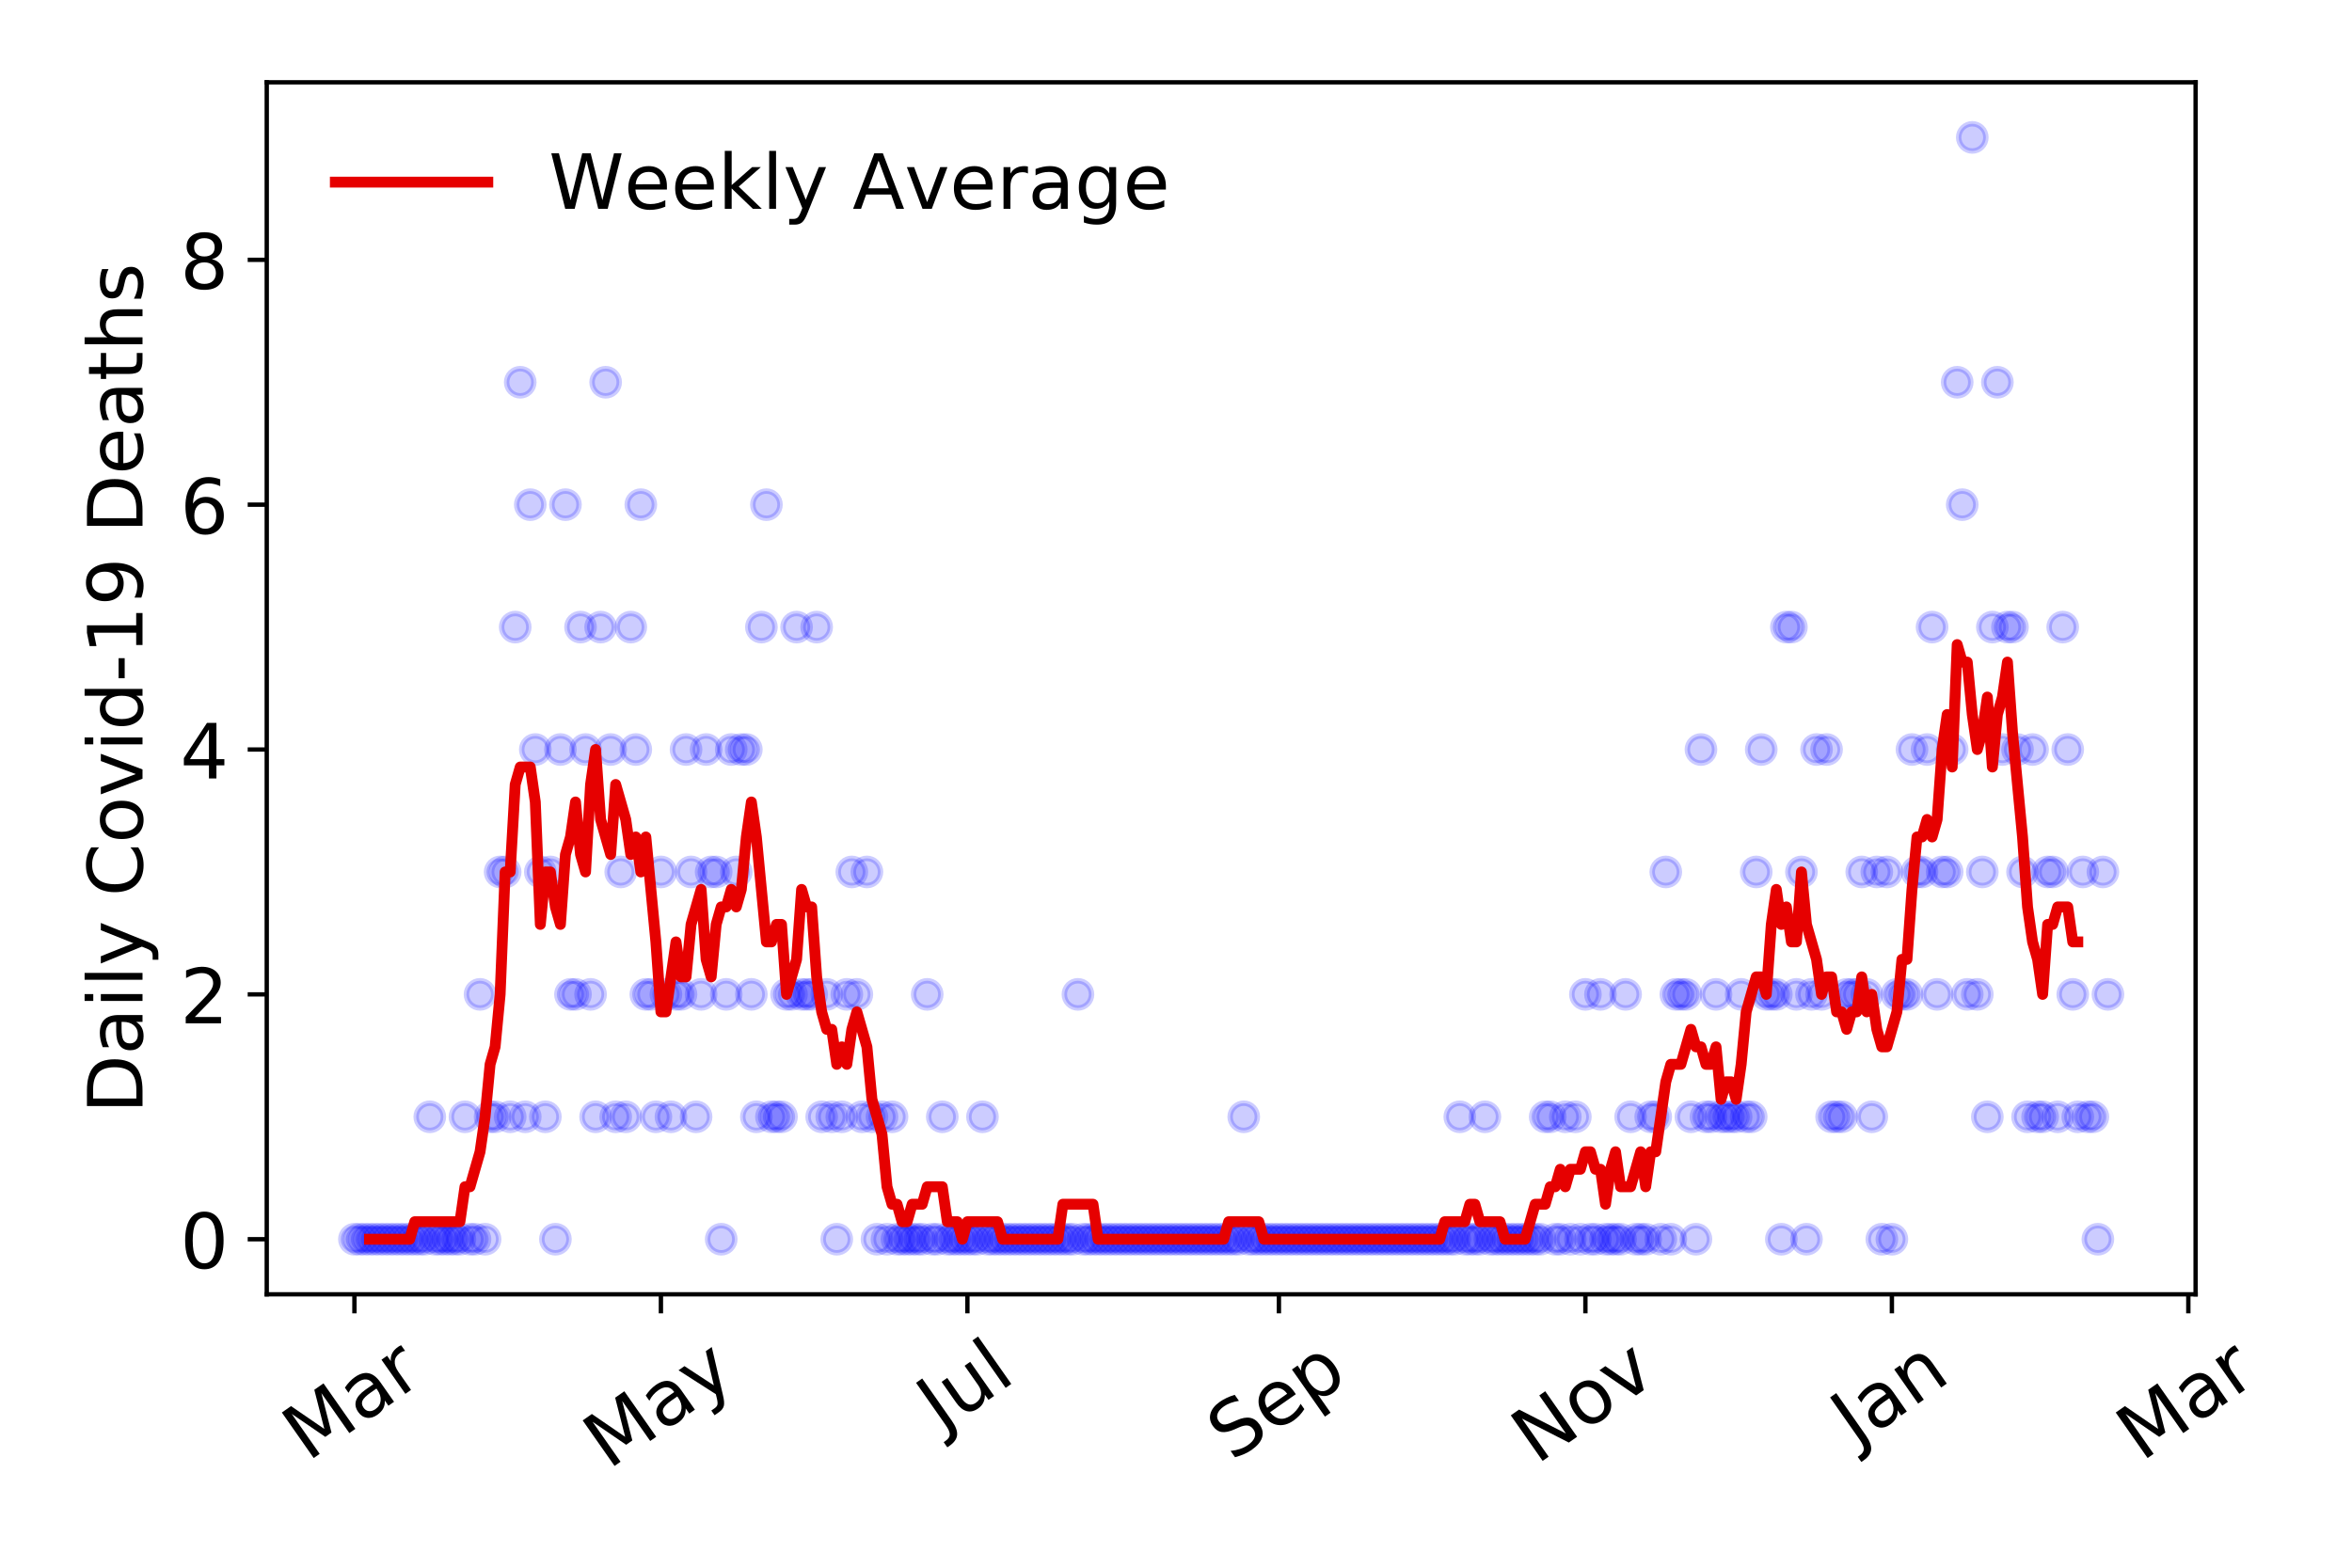 <?xml version="1.0" encoding="utf-8" standalone="no"?>
<!DOCTYPE svg PUBLIC "-//W3C//DTD SVG 1.1//EN"
  "http://www.w3.org/Graphics/SVG/1.1/DTD/svg11.dtd">
<!-- Created with matplotlib (https://matplotlib.org/) -->
<svg height="288pt" version="1.1" viewBox="0 0 432 288" width="432pt" xmlns="http://www.w3.org/2000/svg" xmlns:xlink="http://www.w3.org/1999/xlink">
 <defs>
  <style type="text/css">
*{stroke-linecap:butt;stroke-linejoin:round;}
  </style>
 </defs>
 <g id="figure_1">
  <g id="patch_1">
   <path d="M 0 288 
L 432 288 
L 432 0 
L 0 0 
z
" style="fill:#ffffff;"/>
  </g>
  <g id="axes_1">
   <g id="patch_2">
    <path d="M 48.995 237.778 
L 403.276 237.778 
L 403.276 15.12 
L 48.995 15.12 
z
" style="fill:#ffffff;"/>
   </g>
   <g id="matplotlib.axis_1">
    <g id="xtick_1">
     <g id="line2d_1">
      <defs>
       <path d="M 0 0 
L 0 3.5 
" id="m0682477e38" style="stroke:#000000;stroke-width:0.8;"/>
      </defs>
      <g>
       <use style="stroke:#000000;stroke-width:0.8;" x="65.099" xlink:href="#m0682477e38" y="237.778"/>
      </g>
     </g>
     <g id="text_1">
      <!-- Mar -->
      <defs>
       <path d="M 9.812 72.906 
L 24.516 72.906 
L 43.109 23.297 
L 61.812 72.906 
L 76.516 72.906 
L 76.516 0 
L 66.891 0 
L 66.891 64.016 
L 48.094 14.016 
L 38.188 14.016 
L 19.391 64.016 
L 19.391 0 
L 9.812 0 
z
" id="DejaVuSans-77"/>
       <path d="M 34.281 27.484 
Q 23.391 27.484 19.188 25 
Q 14.984 22.516 14.984 16.5 
Q 14.984 11.719 18.141 8.906 
Q 21.297 6.109 26.703 6.109 
Q 34.188 6.109 38.703 11.406 
Q 43.219 16.703 43.219 25.484 
L 43.219 27.484 
z
M 52.203 31.203 
L 52.203 0 
L 43.219 0 
L 43.219 8.297 
Q 40.141 3.328 35.547 0.953 
Q 30.953 -1.422 24.312 -1.422 
Q 15.922 -1.422 10.953 3.297 
Q 6 8.016 6 15.922 
Q 6 25.141 12.172 29.828 
Q 18.359 34.516 30.609 34.516 
L 43.219 34.516 
L 43.219 35.406 
Q 43.219 41.609 39.141 45 
Q 35.062 48.391 27.688 48.391 
Q 23 48.391 18.547 47.266 
Q 14.109 46.141 10.016 43.891 
L 10.016 52.203 
Q 14.938 54.109 19.578 55.047 
Q 24.219 56 28.609 56 
Q 40.484 56 46.344 49.844 
Q 52.203 43.703 52.203 31.203 
z
" id="DejaVuSans-97"/>
       <path d="M 41.109 46.297 
Q 39.594 47.172 37.812 47.578 
Q 36.031 48 33.891 48 
Q 26.266 48 22.188 43.047 
Q 18.109 38.094 18.109 28.812 
L 18.109 0 
L 9.078 0 
L 9.078 54.688 
L 18.109 54.688 
L 18.109 46.188 
Q 20.953 51.172 25.484 53.578 
Q 30.031 56 36.531 56 
Q 37.453 56 38.578 55.875 
Q 39.703 55.766 41.062 55.516 
z
" id="DejaVuSans-114"/>
      </defs>
      <g transform="translate(56.496 268.643)rotate(-35)scale(0.14 -0.14)">
       <use xlink:href="#DejaVuSans-77"/>
       <use x="86.279" xlink:href="#DejaVuSans-97"/>
       <use x="147.559" xlink:href="#DejaVuSans-114"/>
      </g>
     </g>
    </g>
    <g id="xtick_2">
     <g id="line2d_2">
      <g>
       <use style="stroke:#000000;stroke-width:0.8;" x="121.392" xlink:href="#m0682477e38" y="237.778"/>
      </g>
     </g>
     <g id="text_2">
      <!-- May -->
      <defs>
       <path d="M 32.172 -5.078 
Q 28.375 -14.844 24.75 -17.812 
Q 21.141 -20.797 15.094 -20.797 
L 7.906 -20.797 
L 7.906 -13.281 
L 13.188 -13.281 
Q 16.891 -13.281 18.938 -11.516 
Q 21 -9.766 23.484 -3.219 
L 25.094 0.875 
L 2.984 54.688 
L 12.5 54.688 
L 29.594 11.922 
L 46.688 54.688 
L 56.203 54.688 
z
" id="DejaVuSans-121"/>
      </defs>
      <g transform="translate(111.753 270.094)rotate(-35)scale(0.14 -0.14)">
       <use xlink:href="#DejaVuSans-77"/>
       <use x="86.279" xlink:href="#DejaVuSans-97"/>
       <use x="147.559" xlink:href="#DejaVuSans-121"/>
      </g>
     </g>
    </g>
    <g id="xtick_3">
     <g id="line2d_3">
      <g>
       <use style="stroke:#000000;stroke-width:0.8;" x="177.686" xlink:href="#m0682477e38" y="237.778"/>
      </g>
     </g>
     <g id="text_3">
      <!-- Jul -->
      <defs>
       <path d="M 9.812 72.906 
L 19.672 72.906 
L 19.672 5.078 
Q 19.672 -8.109 14.672 -14.062 
Q 9.672 -20.016 -1.422 -20.016 
L -5.172 -20.016 
L -5.172 -11.719 
L -2.094 -11.719 
Q 4.438 -11.719 7.125 -8.047 
Q 9.812 -4.391 9.812 5.078 
z
" id="DejaVuSans-74"/>
       <path d="M 8.5 21.578 
L 8.5 54.688 
L 17.484 54.688 
L 17.484 21.922 
Q 17.484 14.156 20.5 10.266 
Q 23.531 6.391 29.594 6.391 
Q 36.859 6.391 41.078 11.031 
Q 45.312 15.672 45.312 23.688 
L 45.312 54.688 
L 54.297 54.688 
L 54.297 0 
L 45.312 0 
L 45.312 8.406 
Q 42.047 3.422 37.719 1 
Q 33.406 -1.422 27.688 -1.422 
Q 18.266 -1.422 13.375 4.438 
Q 8.5 10.297 8.5 21.578 
z
M 31.109 56 
z
" id="DejaVuSans-117"/>
       <path d="M 9.422 75.984 
L 18.406 75.984 
L 18.406 0 
L 9.422 0 
z
" id="DejaVuSans-108"/>
      </defs>
      <g transform="translate(172.983 263.181)rotate(-35)scale(0.14 -0.14)">
       <use xlink:href="#DejaVuSans-74"/>
       <use x="29.492" xlink:href="#DejaVuSans-117"/>
       <use x="92.871" xlink:href="#DejaVuSans-108"/>
      </g>
     </g>
    </g>
    <g id="xtick_4">
     <g id="line2d_4">
      <g>
       <use style="stroke:#000000;stroke-width:0.8;" x="234.902" xlink:href="#m0682477e38" y="237.778"/>
      </g>
     </g>
     <g id="text_4">
      <!-- Sep -->
      <defs>
       <path d="M 53.516 70.516 
L 53.516 60.891 
Q 47.906 63.578 42.922 64.891 
Q 37.938 66.219 33.297 66.219 
Q 25.25 66.219 20.875 63.094 
Q 16.5 59.969 16.5 54.203 
Q 16.5 49.359 19.406 46.891 
Q 22.312 44.438 30.422 42.922 
L 36.375 41.703 
Q 47.406 39.594 52.656 34.297 
Q 57.906 29 57.906 20.125 
Q 57.906 9.516 50.797 4.047 
Q 43.703 -1.422 29.984 -1.422 
Q 24.812 -1.422 18.969 -0.25 
Q 13.141 0.922 6.891 3.219 
L 6.891 13.375 
Q 12.891 10.016 18.656 8.297 
Q 24.422 6.594 29.984 6.594 
Q 38.422 6.594 43.016 9.906 
Q 47.609 13.234 47.609 19.391 
Q 47.609 24.75 44.312 27.781 
Q 41.016 30.812 33.5 32.328 
L 27.484 33.5 
Q 16.453 35.688 11.516 40.375 
Q 6.594 45.062 6.594 53.422 
Q 6.594 63.094 13.406 68.656 
Q 20.219 74.219 32.172 74.219 
Q 37.312 74.219 42.625 73.281 
Q 47.953 72.359 53.516 70.516 
z
" id="DejaVuSans-83"/>
       <path d="M 56.203 29.594 
L 56.203 25.203 
L 14.891 25.203 
Q 15.484 15.922 20.484 11.062 
Q 25.484 6.203 34.422 6.203 
Q 39.594 6.203 44.453 7.469 
Q 49.312 8.734 54.109 11.281 
L 54.109 2.781 
Q 49.266 0.734 44.188 -0.344 
Q 39.109 -1.422 33.891 -1.422 
Q 20.797 -1.422 13.156 6.188 
Q 5.516 13.812 5.516 26.812 
Q 5.516 40.234 12.766 48.109 
Q 20.016 56 32.328 56 
Q 43.359 56 49.781 48.891 
Q 56.203 41.797 56.203 29.594 
z
M 47.219 32.234 
Q 47.125 39.594 43.094 43.984 
Q 39.062 48.391 32.422 48.391 
Q 24.906 48.391 20.391 44.141 
Q 15.875 39.891 15.188 32.172 
z
" id="DejaVuSans-101"/>
       <path d="M 18.109 8.203 
L 18.109 -20.797 
L 9.078 -20.797 
L 9.078 54.688 
L 18.109 54.688 
L 18.109 46.391 
Q 20.953 51.266 25.266 53.625 
Q 29.594 56 35.594 56 
Q 45.562 56 51.781 48.094 
Q 58.016 40.188 58.016 27.297 
Q 58.016 14.406 51.781 6.484 
Q 45.562 -1.422 35.594 -1.422 
Q 29.594 -1.422 25.266 0.953 
Q 20.953 3.328 18.109 8.203 
z
M 48.688 27.297 
Q 48.688 37.203 44.609 42.844 
Q 40.531 48.484 33.406 48.484 
Q 26.266 48.484 22.188 42.844 
Q 18.109 37.203 18.109 27.297 
Q 18.109 17.391 22.188 11.75 
Q 26.266 6.109 33.406 6.109 
Q 40.531 6.109 44.609 11.75 
Q 48.688 17.391 48.688 27.297 
z
" id="DejaVuSans-112"/>
      </defs>
      <g transform="translate(226.31 268.629)rotate(-35)scale(0.14 -0.14)">
       <use xlink:href="#DejaVuSans-83"/>
       <use x="63.477" xlink:href="#DejaVuSans-101"/>
       <use x="125" xlink:href="#DejaVuSans-112"/>
      </g>
     </g>
    </g>
    <g id="xtick_5">
     <g id="line2d_5">
      <g>
       <use style="stroke:#000000;stroke-width:0.8;" x="291.196" xlink:href="#m0682477e38" y="237.778"/>
      </g>
     </g>
     <g id="text_5">
      <!-- Nov -->
      <defs>
       <path d="M 9.812 72.906 
L 23.094 72.906 
L 55.422 11.922 
L 55.422 72.906 
L 64.984 72.906 
L 64.984 0 
L 51.703 0 
L 19.391 60.984 
L 19.391 0 
L 9.812 0 
z
" id="DejaVuSans-78"/>
       <path d="M 30.609 48.391 
Q 23.391 48.391 19.188 42.75 
Q 14.984 37.109 14.984 27.297 
Q 14.984 17.484 19.156 11.844 
Q 23.344 6.203 30.609 6.203 
Q 37.797 6.203 41.984 11.859 
Q 46.188 17.531 46.188 27.297 
Q 46.188 37.016 41.984 42.703 
Q 37.797 48.391 30.609 48.391 
z
M 30.609 56 
Q 42.328 56 49.016 48.375 
Q 55.719 40.766 55.719 27.297 
Q 55.719 13.875 49.016 6.219 
Q 42.328 -1.422 30.609 -1.422 
Q 18.844 -1.422 12.172 6.219 
Q 5.516 13.875 5.516 27.297 
Q 5.516 40.766 12.172 48.375 
Q 18.844 56 30.609 56 
z
" id="DejaVuSans-111"/>
       <path d="M 2.984 54.688 
L 12.5 54.688 
L 29.594 8.797 
L 46.688 54.688 
L 56.203 54.688 
L 35.688 0 
L 23.484 0 
z
" id="DejaVuSans-118"/>
      </defs>
      <g transform="translate(282.22 269.166)rotate(-35)scale(0.14 -0.14)">
       <use xlink:href="#DejaVuSans-78"/>
       <use x="74.805" xlink:href="#DejaVuSans-111"/>
       <use x="135.986" xlink:href="#DejaVuSans-118"/>
      </g>
     </g>
    </g>
    <g id="xtick_6">
     <g id="line2d_6">
      <g>
       <use style="stroke:#000000;stroke-width:0.8;" x="347.49" xlink:href="#m0682477e38" y="237.778"/>
      </g>
     </g>
     <g id="text_6">
      <!-- Jan -->
      <defs>
       <path d="M 54.891 33.016 
L 54.891 0 
L 45.906 0 
L 45.906 32.719 
Q 45.906 40.484 42.875 44.328 
Q 39.844 48.188 33.797 48.188 
Q 26.516 48.188 22.312 43.547 
Q 18.109 38.922 18.109 30.906 
L 18.109 0 
L 9.078 0 
L 9.078 54.688 
L 18.109 54.688 
L 18.109 46.188 
Q 21.344 51.125 25.703 53.562 
Q 30.078 56 35.797 56 
Q 45.219 56 50.047 50.172 
Q 54.891 44.344 54.891 33.016 
z
" id="DejaVuSans-110"/>
      </defs>
      <g transform="translate(340.866 265.871)rotate(-35)scale(0.14 -0.14)">
       <use xlink:href="#DejaVuSans-74"/>
       <use x="29.492" xlink:href="#DejaVuSans-97"/>
       <use x="90.771" xlink:href="#DejaVuSans-110"/>
      </g>
     </g>
    </g>
    <g id="xtick_7">
     <g id="line2d_7">
      <g>
       <use style="stroke:#000000;stroke-width:0.8;" x="401.938" xlink:href="#m0682477e38" y="237.778"/>
      </g>
     </g>
     <g id="text_7">
      <!-- Mar -->
      <g transform="translate(393.335 268.643)rotate(-35)scale(0.14 -0.14)">
       <use xlink:href="#DejaVuSans-77"/>
       <use x="86.279" xlink:href="#DejaVuSans-97"/>
       <use x="147.559" xlink:href="#DejaVuSans-114"/>
      </g>
     </g>
    </g>
   </g>
   <g id="matplotlib.axis_2">
    <g id="ytick_1">
     <g id="line2d_8">
      <defs>
       <path d="M 0 0 
L -3.5 0 
" id="m2a2205d332" style="stroke:#000000;stroke-width:0.8;"/>
      </defs>
      <g>
       <use style="stroke:#000000;stroke-width:0.8;" x="48.995" xlink:href="#m2a2205d332" y="227.657"/>
      </g>
     </g>
     <g id="text_8">
      <!-- 0 -->
      <defs>
       <path d="M 31.781 66.406 
Q 24.172 66.406 20.328 58.906 
Q 16.5 51.422 16.5 36.375 
Q 16.5 21.391 20.328 13.891 
Q 24.172 6.391 31.781 6.391 
Q 39.453 6.391 43.281 13.891 
Q 47.125 21.391 47.125 36.375 
Q 47.125 51.422 43.281 58.906 
Q 39.453 66.406 31.781 66.406 
z
M 31.781 74.219 
Q 44.047 74.219 50.516 64.516 
Q 56.984 54.828 56.984 36.375 
Q 56.984 17.969 50.516 8.266 
Q 44.047 -1.422 31.781 -1.422 
Q 19.531 -1.422 13.062 8.266 
Q 6.594 17.969 6.594 36.375 
Q 6.594 54.828 13.062 64.516 
Q 19.531 74.219 31.781 74.219 
z
" id="DejaVuSans-48"/>
      </defs>
      <g transform="translate(33.087 232.976)scale(0.14 -0.14)">
       <use xlink:href="#DejaVuSans-48"/>
      </g>
     </g>
    </g>
    <g id="ytick_2">
     <g id="line2d_9">
      <g>
       <use style="stroke:#000000;stroke-width:0.8;" x="48.995" xlink:href="#m2a2205d332" y="182.676"/>
      </g>
     </g>
     <g id="text_9">
      <!-- 2 -->
      <defs>
       <path d="M 19.188 8.297 
L 53.609 8.297 
L 53.609 0 
L 7.328 0 
L 7.328 8.297 
Q 12.938 14.109 22.625 23.891 
Q 32.328 33.688 34.812 36.531 
Q 39.547 41.844 41.422 45.531 
Q 43.312 49.219 43.312 52.781 
Q 43.312 58.594 39.234 62.25 
Q 35.156 65.922 28.609 65.922 
Q 23.969 65.922 18.812 64.312 
Q 13.672 62.703 7.812 59.422 
L 7.812 69.391 
Q 13.766 71.781 18.938 73 
Q 24.125 74.219 28.422 74.219 
Q 39.75 74.219 46.484 68.547 
Q 53.219 62.891 53.219 53.422 
Q 53.219 48.922 51.531 44.891 
Q 49.859 40.875 45.406 35.406 
Q 44.188 33.984 37.641 27.219 
Q 31.109 20.453 19.188 8.297 
z
" id="DejaVuSans-50"/>
      </defs>
      <g transform="translate(33.087 187.995)scale(0.14 -0.14)">
       <use xlink:href="#DejaVuSans-50"/>
      </g>
     </g>
    </g>
    <g id="ytick_3">
     <g id="line2d_10">
      <g>
       <use style="stroke:#000000;stroke-width:0.8;" x="48.995" xlink:href="#m2a2205d332" y="137.694"/>
      </g>
     </g>
     <g id="text_10">
      <!-- 4 -->
      <defs>
       <path d="M 37.797 64.312 
L 12.891 25.391 
L 37.797 25.391 
z
M 35.203 72.906 
L 47.609 72.906 
L 47.609 25.391 
L 58.016 25.391 
L 58.016 17.188 
L 47.609 17.188 
L 47.609 0 
L 37.797 0 
L 37.797 17.188 
L 4.891 17.188 
L 4.891 26.703 
z
" id="DejaVuSans-52"/>
      </defs>
      <g transform="translate(33.087 143.013)scale(0.14 -0.14)">
       <use xlink:href="#DejaVuSans-52"/>
      </g>
     </g>
    </g>
    <g id="ytick_4">
     <g id="line2d_11">
      <g>
       <use style="stroke:#000000;stroke-width:0.8;" x="48.995" xlink:href="#m2a2205d332" y="92.713"/>
      </g>
     </g>
     <g id="text_11">
      <!-- 6 -->
      <defs>
       <path d="M 33.016 40.375 
Q 26.375 40.375 22.484 35.828 
Q 18.609 31.297 18.609 23.391 
Q 18.609 15.531 22.484 10.953 
Q 26.375 6.391 33.016 6.391 
Q 39.656 6.391 43.531 10.953 
Q 47.406 15.531 47.406 23.391 
Q 47.406 31.297 43.531 35.828 
Q 39.656 40.375 33.016 40.375 
z
M 52.594 71.297 
L 52.594 62.312 
Q 48.875 64.062 45.094 64.984 
Q 41.312 65.922 37.594 65.922 
Q 27.828 65.922 22.672 59.328 
Q 17.531 52.734 16.797 39.406 
Q 19.672 43.656 24.016 45.922 
Q 28.375 48.188 33.594 48.188 
Q 44.578 48.188 50.953 41.516 
Q 57.328 34.859 57.328 23.391 
Q 57.328 12.156 50.688 5.359 
Q 44.047 -1.422 33.016 -1.422 
Q 20.359 -1.422 13.672 8.266 
Q 6.984 17.969 6.984 36.375 
Q 6.984 53.656 15.188 63.938 
Q 23.391 74.219 37.203 74.219 
Q 40.922 74.219 44.703 73.484 
Q 48.484 72.75 52.594 71.297 
z
" id="DejaVuSans-54"/>
      </defs>
      <g transform="translate(33.087 98.032)scale(0.14 -0.14)">
       <use xlink:href="#DejaVuSans-54"/>
      </g>
     </g>
    </g>
    <g id="ytick_5">
     <g id="line2d_12">
      <g>
       <use style="stroke:#000000;stroke-width:0.8;" x="48.995" xlink:href="#m2a2205d332" y="47.732"/>
      </g>
     </g>
     <g id="text_12">
      <!-- 8 -->
      <defs>
       <path d="M 31.781 34.625 
Q 24.75 34.625 20.719 30.859 
Q 16.703 27.094 16.703 20.516 
Q 16.703 13.922 20.719 10.156 
Q 24.75 6.391 31.781 6.391 
Q 38.812 6.391 42.859 10.172 
Q 46.922 13.969 46.922 20.516 
Q 46.922 27.094 42.891 30.859 
Q 38.875 34.625 31.781 34.625 
z
M 21.922 38.812 
Q 15.578 40.375 12.031 44.719 
Q 8.5 49.078 8.5 55.328 
Q 8.5 64.062 14.719 69.141 
Q 20.953 74.219 31.781 74.219 
Q 42.672 74.219 48.875 69.141 
Q 55.078 64.062 55.078 55.328 
Q 55.078 49.078 51.531 44.719 
Q 48 40.375 41.703 38.812 
Q 48.828 37.156 52.797 32.312 
Q 56.781 27.484 56.781 20.516 
Q 56.781 9.906 50.312 4.234 
Q 43.844 -1.422 31.781 -1.422 
Q 19.734 -1.422 13.25 4.234 
Q 6.781 9.906 6.781 20.516 
Q 6.781 27.484 10.781 32.312 
Q 14.797 37.156 21.922 38.812 
z
M 18.312 54.391 
Q 18.312 48.734 21.844 45.562 
Q 25.391 42.391 31.781 42.391 
Q 38.141 42.391 41.719 45.562 
Q 45.312 48.734 45.312 54.391 
Q 45.312 60.062 41.719 63.234 
Q 38.141 66.406 31.781 66.406 
Q 25.391 66.406 21.844 63.234 
Q 18.312 60.062 18.312 54.391 
z
" id="DejaVuSans-56"/>
      </defs>
      <g transform="translate(33.087 53.05)scale(0.14 -0.14)">
       <use xlink:href="#DejaVuSans-56"/>
      </g>
     </g>
    </g>
    <g id="text_13">
     <!-- Daily Covid-19 Deaths -->
     <defs>
      <path d="M 19.672 64.797 
L 19.672 8.109 
L 31.594 8.109 
Q 46.688 8.109 53.688 14.938 
Q 60.688 21.781 60.688 36.531 
Q 60.688 51.172 53.688 57.984 
Q 46.688 64.797 31.594 64.797 
z
M 9.812 72.906 
L 30.078 72.906 
Q 51.266 72.906 61.172 64.094 
Q 71.094 55.281 71.094 36.531 
Q 71.094 17.672 61.125 8.828 
Q 51.172 0 30.078 0 
L 9.812 0 
z
" id="DejaVuSans-68"/>
      <path d="M 9.422 54.688 
L 18.406 54.688 
L 18.406 0 
L 9.422 0 
z
M 9.422 75.984 
L 18.406 75.984 
L 18.406 64.594 
L 9.422 64.594 
z
" id="DejaVuSans-105"/>
      <path id="DejaVuSans-32"/>
      <path d="M 64.406 67.281 
L 64.406 56.891 
Q 59.422 61.531 53.781 63.812 
Q 48.141 66.109 41.797 66.109 
Q 29.297 66.109 22.656 58.469 
Q 16.016 50.828 16.016 36.375 
Q 16.016 21.969 22.656 14.328 
Q 29.297 6.688 41.797 6.688 
Q 48.141 6.688 53.781 8.984 
Q 59.422 11.281 64.406 15.922 
L 64.406 5.609 
Q 59.234 2.094 53.438 0.328 
Q 47.656 -1.422 41.219 -1.422 
Q 24.656 -1.422 15.125 8.703 
Q 5.609 18.844 5.609 36.375 
Q 5.609 53.953 15.125 64.078 
Q 24.656 74.219 41.219 74.219 
Q 47.75 74.219 53.531 72.484 
Q 59.328 70.75 64.406 67.281 
z
" id="DejaVuSans-67"/>
      <path d="M 45.406 46.391 
L 45.406 75.984 
L 54.391 75.984 
L 54.391 0 
L 45.406 0 
L 45.406 8.203 
Q 42.578 3.328 38.25 0.953 
Q 33.938 -1.422 27.875 -1.422 
Q 17.969 -1.422 11.734 6.484 
Q 5.516 14.406 5.516 27.297 
Q 5.516 40.188 11.734 48.094 
Q 17.969 56 27.875 56 
Q 33.938 56 38.25 53.625 
Q 42.578 51.266 45.406 46.391 
z
M 14.797 27.297 
Q 14.797 17.391 18.875 11.75 
Q 22.953 6.109 30.078 6.109 
Q 37.203 6.109 41.297 11.75 
Q 45.406 17.391 45.406 27.297 
Q 45.406 37.203 41.297 42.844 
Q 37.203 48.484 30.078 48.484 
Q 22.953 48.484 18.875 42.844 
Q 14.797 37.203 14.797 27.297 
z
" id="DejaVuSans-100"/>
      <path d="M 4.891 31.391 
L 31.203 31.391 
L 31.203 23.391 
L 4.891 23.391 
z
" id="DejaVuSans-45"/>
      <path d="M 12.406 8.297 
L 28.516 8.297 
L 28.516 63.922 
L 10.984 60.406 
L 10.984 69.391 
L 28.422 72.906 
L 38.281 72.906 
L 38.281 8.297 
L 54.391 8.297 
L 54.391 0 
L 12.406 0 
z
" id="DejaVuSans-49"/>
      <path d="M 10.984 1.516 
L 10.984 10.5 
Q 14.703 8.734 18.5 7.812 
Q 22.312 6.891 25.984 6.891 
Q 35.75 6.891 40.891 13.453 
Q 46.047 20.016 46.781 33.406 
Q 43.953 29.203 39.594 26.953 
Q 35.25 24.703 29.984 24.703 
Q 19.047 24.703 12.672 31.312 
Q 6.297 37.938 6.297 49.422 
Q 6.297 60.641 12.938 67.422 
Q 19.578 74.219 30.609 74.219 
Q 43.266 74.219 49.922 64.516 
Q 56.594 54.828 56.594 36.375 
Q 56.594 19.141 48.406 8.859 
Q 40.234 -1.422 26.422 -1.422 
Q 22.703 -1.422 18.891 -0.688 
Q 15.094 0.047 10.984 1.516 
z
M 30.609 32.422 
Q 37.25 32.422 41.125 36.953 
Q 45.016 41.5 45.016 49.422 
Q 45.016 57.281 41.125 61.844 
Q 37.25 66.406 30.609 66.406 
Q 23.969 66.406 20.094 61.844 
Q 16.219 57.281 16.219 49.422 
Q 16.219 41.5 20.094 36.953 
Q 23.969 32.422 30.609 32.422 
z
" id="DejaVuSans-57"/>
      <path d="M 18.312 70.219 
L 18.312 54.688 
L 36.812 54.688 
L 36.812 47.703 
L 18.312 47.703 
L 18.312 18.016 
Q 18.312 11.328 20.141 9.422 
Q 21.969 7.516 27.594 7.516 
L 36.812 7.516 
L 36.812 0 
L 27.594 0 
Q 17.188 0 13.234 3.875 
Q 9.281 7.766 9.281 18.016 
L 9.281 47.703 
L 2.688 47.703 
L 2.688 54.688 
L 9.281 54.688 
L 9.281 70.219 
z
" id="DejaVuSans-116"/>
      <path d="M 54.891 33.016 
L 54.891 0 
L 45.906 0 
L 45.906 32.719 
Q 45.906 40.484 42.875 44.328 
Q 39.844 48.188 33.797 48.188 
Q 26.516 48.188 22.312 43.547 
Q 18.109 38.922 18.109 30.906 
L 18.109 0 
L 9.078 0 
L 9.078 75.984 
L 18.109 75.984 
L 18.109 46.188 
Q 21.344 51.125 25.703 53.562 
Q 30.078 56 35.797 56 
Q 45.219 56 50.047 50.172 
Q 54.891 44.344 54.891 33.016 
z
" id="DejaVuSans-104"/>
      <path d="M 44.281 53.078 
L 44.281 44.578 
Q 40.484 46.531 36.375 47.5 
Q 32.281 48.484 27.875 48.484 
Q 21.188 48.484 17.844 46.438 
Q 14.5 44.391 14.5 40.281 
Q 14.5 37.156 16.891 35.375 
Q 19.281 33.594 26.516 31.984 
L 29.594 31.297 
Q 39.156 29.25 43.188 25.516 
Q 47.219 21.781 47.219 15.094 
Q 47.219 7.469 41.188 3.016 
Q 35.156 -1.422 24.609 -1.422 
Q 20.219 -1.422 15.453 -0.562 
Q 10.688 0.297 5.422 2 
L 5.422 11.281 
Q 10.406 8.688 15.234 7.391 
Q 20.062 6.109 24.812 6.109 
Q 31.156 6.109 34.562 8.281 
Q 37.984 10.453 37.984 14.406 
Q 37.984 18.062 35.516 20.016 
Q 33.062 21.969 24.703 23.781 
L 21.578 24.516 
Q 13.234 26.266 9.516 29.906 
Q 5.812 33.547 5.812 39.891 
Q 5.812 47.609 11.281 51.797 
Q 16.75 56 26.812 56 
Q 31.781 56 36.172 55.266 
Q 40.578 54.547 44.281 53.078 
z
" id="DejaVuSans-115"/>
     </defs>
     <g transform="translate(26.176 204.56)rotate(-90)scale(0.14 -0.14)">
      <use xlink:href="#DejaVuSans-68"/>
      <use x="77.002" xlink:href="#DejaVuSans-97"/>
      <use x="138.281" xlink:href="#DejaVuSans-105"/>
      <use x="166.064" xlink:href="#DejaVuSans-108"/>
      <use x="193.848" xlink:href="#DejaVuSans-121"/>
      <use x="253.027" xlink:href="#DejaVuSans-32"/>
      <use x="284.814" xlink:href="#DejaVuSans-67"/>
      <use x="354.639" xlink:href="#DejaVuSans-111"/>
      <use x="415.82" xlink:href="#DejaVuSans-118"/>
      <use x="475" xlink:href="#DejaVuSans-105"/>
      <use x="502.783" xlink:href="#DejaVuSans-100"/>
      <use x="566.26" xlink:href="#DejaVuSans-45"/>
      <use x="602.344" xlink:href="#DejaVuSans-49"/>
      <use x="665.967" xlink:href="#DejaVuSans-57"/>
      <use x="729.59" xlink:href="#DejaVuSans-32"/>
      <use x="761.377" xlink:href="#DejaVuSans-68"/>
      <use x="838.379" xlink:href="#DejaVuSans-101"/>
      <use x="899.902" xlink:href="#DejaVuSans-97"/>
      <use x="961.182" xlink:href="#DejaVuSans-116"/>
      <use x="1000.391" xlink:href="#DejaVuSans-104"/>
      <use x="1063.77" xlink:href="#DejaVuSans-115"/>
     </g>
    </g>
   </g>
   <g id="line2d_13">
    <defs>
     <path d="M 0 2.5 
C 0.663 2.5 1.299 2.237 1.768 1.768 
C 2.237 1.299 2.5 0.663 2.5 0 
C 2.5 -0.663 2.237 -1.299 1.768 -1.768 
C 1.299 -2.237 0.663 -2.5 0 -2.5 
C -0.663 -2.5 -1.299 -2.237 -1.768 -1.768 
C -2.237 -1.299 -2.5 -0.663 -2.5 0 
C -2.5 0.663 -2.237 1.299 -1.768 1.768 
C -1.299 2.237 -0.663 2.5 0 2.5 
z
" id="m14a6f991fb" style="stroke:#0000ff;stroke-opacity:0.2;"/>
    </defs>
    <g clip-path="url(#pfacffcbe00)">
     <use style="fill:#0000ff;fill-opacity:0.2;stroke:#0000ff;stroke-opacity:0.2;" x="65.099" xlink:href="#m14a6f991fb" y="227.657"/>
     <use style="fill:#0000ff;fill-opacity:0.2;stroke:#0000ff;stroke-opacity:0.2;" x="66.022" xlink:href="#m14a6f991fb" y="227.657"/>
     <use style="fill:#0000ff;fill-opacity:0.2;stroke:#0000ff;stroke-opacity:0.2;" x="66.944" xlink:href="#m14a6f991fb" y="227.657"/>
     <use style="fill:#0000ff;fill-opacity:0.2;stroke:#0000ff;stroke-opacity:0.2;" x="67.867" xlink:href="#m14a6f991fb" y="227.657"/>
     <use style="fill:#0000ff;fill-opacity:0.2;stroke:#0000ff;stroke-opacity:0.2;" x="68.79" xlink:href="#m14a6f991fb" y="227.657"/>
     <use style="fill:#0000ff;fill-opacity:0.2;stroke:#0000ff;stroke-opacity:0.2;" x="69.713" xlink:href="#m14a6f991fb" y="227.657"/>
     <use style="fill:#0000ff;fill-opacity:0.2;stroke:#0000ff;stroke-opacity:0.2;" x="70.636" xlink:href="#m14a6f991fb" y="227.657"/>
     <use style="fill:#0000ff;fill-opacity:0.2;stroke:#0000ff;stroke-opacity:0.2;" x="71.559" xlink:href="#m14a6f991fb" y="227.657"/>
     <use style="fill:#0000ff;fill-opacity:0.2;stroke:#0000ff;stroke-opacity:0.2;" x="72.481" xlink:href="#m14a6f991fb" y="227.657"/>
     <use style="fill:#0000ff;fill-opacity:0.2;stroke:#0000ff;stroke-opacity:0.2;" x="73.404" xlink:href="#m14a6f991fb" y="227.657"/>
     <use style="fill:#0000ff;fill-opacity:0.2;stroke:#0000ff;stroke-opacity:0.2;" x="74.327" xlink:href="#m14a6f991fb" y="227.657"/>
     <use style="fill:#0000ff;fill-opacity:0.2;stroke:#0000ff;stroke-opacity:0.2;" x="75.25" xlink:href="#m14a6f991fb" y="227.657"/>
     <use style="fill:#0000ff;fill-opacity:0.2;stroke:#0000ff;stroke-opacity:0.2;" x="76.173" xlink:href="#m14a6f991fb" y="227.657"/>
     <use style="fill:#0000ff;fill-opacity:0.2;stroke:#0000ff;stroke-opacity:0.2;" x="77.096" xlink:href="#m14a6f991fb" y="227.657"/>
     <use style="fill:#0000ff;fill-opacity:0.2;stroke:#0000ff;stroke-opacity:0.2;" x="78.019" xlink:href="#m14a6f991fb" y="227.657"/>
     <use style="fill:#0000ff;fill-opacity:0.2;stroke:#0000ff;stroke-opacity:0.2;" x="78.941" xlink:href="#m14a6f991fb" y="205.167"/>
     <use style="fill:#0000ff;fill-opacity:0.2;stroke:#0000ff;stroke-opacity:0.2;" x="79.864" xlink:href="#m14a6f991fb" y="227.657"/>
     <use style="fill:#0000ff;fill-opacity:0.2;stroke:#0000ff;stroke-opacity:0.2;" x="80.787" xlink:href="#m14a6f991fb" y="227.657"/>
     <use style="fill:#0000ff;fill-opacity:0.2;stroke:#0000ff;stroke-opacity:0.2;" x="81.71" xlink:href="#m14a6f991fb" y="227.657"/>
     <use style="fill:#0000ff;fill-opacity:0.2;stroke:#0000ff;stroke-opacity:0.2;" x="82.633" xlink:href="#m14a6f991fb" y="227.657"/>
     <use style="fill:#0000ff;fill-opacity:0.2;stroke:#0000ff;stroke-opacity:0.2;" x="83.556" xlink:href="#m14a6f991fb" y="227.657"/>
     <use style="fill:#0000ff;fill-opacity:0.2;stroke:#0000ff;stroke-opacity:0.2;" x="84.478" xlink:href="#m14a6f991fb" y="227.657"/>
     <use style="fill:#0000ff;fill-opacity:0.2;stroke:#0000ff;stroke-opacity:0.2;" x="85.401" xlink:href="#m14a6f991fb" y="205.167"/>
     <use style="fill:#0000ff;fill-opacity:0.2;stroke:#0000ff;stroke-opacity:0.2;" x="86.324" xlink:href="#m14a6f991fb" y="227.657"/>
     <use style="fill:#0000ff;fill-opacity:0.2;stroke:#0000ff;stroke-opacity:0.2;" x="87.247" xlink:href="#m14a6f991fb" y="227.657"/>
     <use style="fill:#0000ff;fill-opacity:0.2;stroke:#0000ff;stroke-opacity:0.2;" x="88.17" xlink:href="#m14a6f991fb" y="182.676"/>
     <use style="fill:#0000ff;fill-opacity:0.2;stroke:#0000ff;stroke-opacity:0.2;" x="89.093" xlink:href="#m14a6f991fb" y="227.657"/>
     <use style="fill:#0000ff;fill-opacity:0.2;stroke:#0000ff;stroke-opacity:0.2;" x="90.016" xlink:href="#m14a6f991fb" y="205.167"/>
     <use style="fill:#0000ff;fill-opacity:0.2;stroke:#0000ff;stroke-opacity:0.2;" x="90.938" xlink:href="#m14a6f991fb" y="205.167"/>
     <use style="fill:#0000ff;fill-opacity:0.2;stroke:#0000ff;stroke-opacity:0.2;" x="91.861" xlink:href="#m14a6f991fb" y="160.185"/>
     <use style="fill:#0000ff;fill-opacity:0.2;stroke:#0000ff;stroke-opacity:0.2;" x="92.784" xlink:href="#m14a6f991fb" y="160.185"/>
     <use style="fill:#0000ff;fill-opacity:0.2;stroke:#0000ff;stroke-opacity:0.2;" x="93.707" xlink:href="#m14a6f991fb" y="205.167"/>
     <use style="fill:#0000ff;fill-opacity:0.2;stroke:#0000ff;stroke-opacity:0.2;" x="94.63" xlink:href="#m14a6f991fb" y="115.204"/>
     <use style="fill:#0000ff;fill-opacity:0.2;stroke:#0000ff;stroke-opacity:0.2;" x="95.553" xlink:href="#m14a6f991fb" y="70.222"/>
     <use style="fill:#0000ff;fill-opacity:0.2;stroke:#0000ff;stroke-opacity:0.2;" x="96.475" xlink:href="#m14a6f991fb" y="205.167"/>
     <use style="fill:#0000ff;fill-opacity:0.2;stroke:#0000ff;stroke-opacity:0.2;" x="97.398" xlink:href="#m14a6f991fb" y="92.713"/>
     <use style="fill:#0000ff;fill-opacity:0.2;stroke:#0000ff;stroke-opacity:0.2;" x="98.321" xlink:href="#m14a6f991fb" y="137.694"/>
     <use style="fill:#0000ff;fill-opacity:0.2;stroke:#0000ff;stroke-opacity:0.2;" x="99.244" xlink:href="#m14a6f991fb" y="160.185"/>
     <use style="fill:#0000ff;fill-opacity:0.2;stroke:#0000ff;stroke-opacity:0.2;" x="100.167" xlink:href="#m14a6f991fb" y="205.167"/>
     <use style="fill:#0000ff;fill-opacity:0.2;stroke:#0000ff;stroke-opacity:0.2;" x="101.09" xlink:href="#m14a6f991fb" y="160.185"/>
     <use style="fill:#0000ff;fill-opacity:0.2;stroke:#0000ff;stroke-opacity:0.2;" x="102.013" xlink:href="#m14a6f991fb" y="227.657"/>
     <use style="fill:#0000ff;fill-opacity:0.2;stroke:#0000ff;stroke-opacity:0.2;" x="102.935" xlink:href="#m14a6f991fb" y="137.694"/>
     <use style="fill:#0000ff;fill-opacity:0.2;stroke:#0000ff;stroke-opacity:0.2;" x="103.858" xlink:href="#m14a6f991fb" y="92.713"/>
     <use style="fill:#0000ff;fill-opacity:0.2;stroke:#0000ff;stroke-opacity:0.2;" x="104.781" xlink:href="#m14a6f991fb" y="182.676"/>
     <use style="fill:#0000ff;fill-opacity:0.2;stroke:#0000ff;stroke-opacity:0.2;" x="105.704" xlink:href="#m14a6f991fb" y="182.676"/>
     <use style="fill:#0000ff;fill-opacity:0.2;stroke:#0000ff;stroke-opacity:0.2;" x="106.627" xlink:href="#m14a6f991fb" y="115.204"/>
     <use style="fill:#0000ff;fill-opacity:0.2;stroke:#0000ff;stroke-opacity:0.2;" x="107.55" xlink:href="#m14a6f991fb" y="137.694"/>
     <use style="fill:#0000ff;fill-opacity:0.2;stroke:#0000ff;stroke-opacity:0.2;" x="108.472" xlink:href="#m14a6f991fb" y="182.676"/>
     <use style="fill:#0000ff;fill-opacity:0.2;stroke:#0000ff;stroke-opacity:0.2;" x="109.395" xlink:href="#m14a6f991fb" y="205.167"/>
     <use style="fill:#0000ff;fill-opacity:0.2;stroke:#0000ff;stroke-opacity:0.2;" x="110.318" xlink:href="#m14a6f991fb" y="115.204"/>
     <use style="fill:#0000ff;fill-opacity:0.2;stroke:#0000ff;stroke-opacity:0.2;" x="111.241" xlink:href="#m14a6f991fb" y="70.222"/>
     <use style="fill:#0000ff;fill-opacity:0.2;stroke:#0000ff;stroke-opacity:0.2;" x="112.164" xlink:href="#m14a6f991fb" y="137.694"/>
     <use style="fill:#0000ff;fill-opacity:0.2;stroke:#0000ff;stroke-opacity:0.2;" x="113.087" xlink:href="#m14a6f991fb" y="205.167"/>
     <use style="fill:#0000ff;fill-opacity:0.2;stroke:#0000ff;stroke-opacity:0.2;" x="114.01" xlink:href="#m14a6f991fb" y="160.185"/>
     <use style="fill:#0000ff;fill-opacity:0.2;stroke:#0000ff;stroke-opacity:0.2;" x="114.932" xlink:href="#m14a6f991fb" y="205.167"/>
     <use style="fill:#0000ff;fill-opacity:0.2;stroke:#0000ff;stroke-opacity:0.2;" x="115.855" xlink:href="#m14a6f991fb" y="115.204"/>
     <use style="fill:#0000ff;fill-opacity:0.2;stroke:#0000ff;stroke-opacity:0.2;" x="116.778" xlink:href="#m14a6f991fb" y="137.694"/>
     <use style="fill:#0000ff;fill-opacity:0.2;stroke:#0000ff;stroke-opacity:0.2;" x="117.701" xlink:href="#m14a6f991fb" y="92.713"/>
     <use style="fill:#0000ff;fill-opacity:0.2;stroke:#0000ff;stroke-opacity:0.2;" x="118.624" xlink:href="#m14a6f991fb" y="182.676"/>
     <use style="fill:#0000ff;fill-opacity:0.2;stroke:#0000ff;stroke-opacity:0.2;" x="119.547" xlink:href="#m14a6f991fb" y="182.676"/>
     <use style="fill:#0000ff;fill-opacity:0.2;stroke:#0000ff;stroke-opacity:0.2;" x="120.469" xlink:href="#m14a6f991fb" y="205.167"/>
     <use style="fill:#0000ff;fill-opacity:0.2;stroke:#0000ff;stroke-opacity:0.2;" x="121.392" xlink:href="#m14a6f991fb" y="160.185"/>
     <use style="fill:#0000ff;fill-opacity:0.2;stroke:#0000ff;stroke-opacity:0.2;" x="122.315" xlink:href="#m14a6f991fb" y="182.676"/>
     <use style="fill:#0000ff;fill-opacity:0.2;stroke:#0000ff;stroke-opacity:0.2;" x="123.238" xlink:href="#m14a6f991fb" y="205.167"/>
     <use style="fill:#0000ff;fill-opacity:0.2;stroke:#0000ff;stroke-opacity:0.2;" x="124.161" xlink:href="#m14a6f991fb" y="182.676"/>
     <use style="fill:#0000ff;fill-opacity:0.2;stroke:#0000ff;stroke-opacity:0.2;" x="125.084" xlink:href="#m14a6f991fb" y="182.676"/>
     <use style="fill:#0000ff;fill-opacity:0.2;stroke:#0000ff;stroke-opacity:0.2;" x="126.007" xlink:href="#m14a6f991fb" y="137.694"/>
     <use style="fill:#0000ff;fill-opacity:0.2;stroke:#0000ff;stroke-opacity:0.2;" x="126.929" xlink:href="#m14a6f991fb" y="160.185"/>
     <use style="fill:#0000ff;fill-opacity:0.2;stroke:#0000ff;stroke-opacity:0.2;" x="127.852" xlink:href="#m14a6f991fb" y="205.167"/>
     <use style="fill:#0000ff;fill-opacity:0.2;stroke:#0000ff;stroke-opacity:0.2;" x="128.775" xlink:href="#m14a6f991fb" y="182.676"/>
     <use style="fill:#0000ff;fill-opacity:0.2;stroke:#0000ff;stroke-opacity:0.2;" x="129.698" xlink:href="#m14a6f991fb" y="137.694"/>
     <use style="fill:#0000ff;fill-opacity:0.2;stroke:#0000ff;stroke-opacity:0.2;" x="130.621" xlink:href="#m14a6f991fb" y="160.185"/>
     <use style="fill:#0000ff;fill-opacity:0.2;stroke:#0000ff;stroke-opacity:0.2;" x="131.544" xlink:href="#m14a6f991fb" y="160.185"/>
     <use style="fill:#0000ff;fill-opacity:0.2;stroke:#0000ff;stroke-opacity:0.2;" x="132.466" xlink:href="#m14a6f991fb" y="227.657"/>
     <use style="fill:#0000ff;fill-opacity:0.2;stroke:#0000ff;stroke-opacity:0.2;" x="133.389" xlink:href="#m14a6f991fb" y="182.676"/>
     <use style="fill:#0000ff;fill-opacity:0.2;stroke:#0000ff;stroke-opacity:0.2;" x="134.312" xlink:href="#m14a6f991fb" y="137.694"/>
     <use style="fill:#0000ff;fill-opacity:0.2;stroke:#0000ff;stroke-opacity:0.2;" x="135.235" xlink:href="#m14a6f991fb" y="160.185"/>
     <use style="fill:#0000ff;fill-opacity:0.2;stroke:#0000ff;stroke-opacity:0.2;" x="136.158" xlink:href="#m14a6f991fb" y="137.694"/>
     <use style="fill:#0000ff;fill-opacity:0.2;stroke:#0000ff;stroke-opacity:0.2;" x="137.081" xlink:href="#m14a6f991fb" y="137.694"/>
     <use style="fill:#0000ff;fill-opacity:0.2;stroke:#0000ff;stroke-opacity:0.2;" x="138.004" xlink:href="#m14a6f991fb" y="182.676"/>
     <use style="fill:#0000ff;fill-opacity:0.2;stroke:#0000ff;stroke-opacity:0.2;" x="138.926" xlink:href="#m14a6f991fb" y="205.167"/>
     <use style="fill:#0000ff;fill-opacity:0.2;stroke:#0000ff;stroke-opacity:0.2;" x="139.849" xlink:href="#m14a6f991fb" y="115.204"/>
     <use style="fill:#0000ff;fill-opacity:0.2;stroke:#0000ff;stroke-opacity:0.2;" x="140.772" xlink:href="#m14a6f991fb" y="92.713"/>
     <use style="fill:#0000ff;fill-opacity:0.2;stroke:#0000ff;stroke-opacity:0.2;" x="141.695" xlink:href="#m14a6f991fb" y="205.167"/>
     <use style="fill:#0000ff;fill-opacity:0.2;stroke:#0000ff;stroke-opacity:0.2;" x="142.618" xlink:href="#m14a6f991fb" y="205.167"/>
     <use style="fill:#0000ff;fill-opacity:0.2;stroke:#0000ff;stroke-opacity:0.2;" x="143.541" xlink:href="#m14a6f991fb" y="205.167"/>
     <use style="fill:#0000ff;fill-opacity:0.2;stroke:#0000ff;stroke-opacity:0.2;" x="144.463" xlink:href="#m14a6f991fb" y="182.676"/>
     <use style="fill:#0000ff;fill-opacity:0.2;stroke:#0000ff;stroke-opacity:0.2;" x="145.386" xlink:href="#m14a6f991fb" y="182.676"/>
     <use style="fill:#0000ff;fill-opacity:0.2;stroke:#0000ff;stroke-opacity:0.2;" x="146.309" xlink:href="#m14a6f991fb" y="115.204"/>
     <use style="fill:#0000ff;fill-opacity:0.2;stroke:#0000ff;stroke-opacity:0.2;" x="147.232" xlink:href="#m14a6f991fb" y="182.676"/>
     <use style="fill:#0000ff;fill-opacity:0.2;stroke:#0000ff;stroke-opacity:0.2;" x="148.155" xlink:href="#m14a6f991fb" y="182.676"/>
     <use style="fill:#0000ff;fill-opacity:0.2;stroke:#0000ff;stroke-opacity:0.2;" x="149.078" xlink:href="#m14a6f991fb" y="182.676"/>
     <use style="fill:#0000ff;fill-opacity:0.2;stroke:#0000ff;stroke-opacity:0.2;" x="150.001" xlink:href="#m14a6f991fb" y="115.204"/>
     <use style="fill:#0000ff;fill-opacity:0.2;stroke:#0000ff;stroke-opacity:0.2;" x="150.923" xlink:href="#m14a6f991fb" y="205.167"/>
     <use style="fill:#0000ff;fill-opacity:0.2;stroke:#0000ff;stroke-opacity:0.2;" x="151.846" xlink:href="#m14a6f991fb" y="182.676"/>
     <use style="fill:#0000ff;fill-opacity:0.2;stroke:#0000ff;stroke-opacity:0.2;" x="152.769" xlink:href="#m14a6f991fb" y="205.167"/>
     <use style="fill:#0000ff;fill-opacity:0.2;stroke:#0000ff;stroke-opacity:0.2;" x="153.692" xlink:href="#m14a6f991fb" y="227.657"/>
     <use style="fill:#0000ff;fill-opacity:0.2;stroke:#0000ff;stroke-opacity:0.2;" x="154.615" xlink:href="#m14a6f991fb" y="205.167"/>
     <use style="fill:#0000ff;fill-opacity:0.2;stroke:#0000ff;stroke-opacity:0.2;" x="155.538" xlink:href="#m14a6f991fb" y="182.676"/>
     <use style="fill:#0000ff;fill-opacity:0.2;stroke:#0000ff;stroke-opacity:0.2;" x="156.46" xlink:href="#m14a6f991fb" y="160.185"/>
     <use style="fill:#0000ff;fill-opacity:0.2;stroke:#0000ff;stroke-opacity:0.2;" x="157.383" xlink:href="#m14a6f991fb" y="182.676"/>
     <use style="fill:#0000ff;fill-opacity:0.2;stroke:#0000ff;stroke-opacity:0.2;" x="158.306" xlink:href="#m14a6f991fb" y="205.167"/>
     <use style="fill:#0000ff;fill-opacity:0.2;stroke:#0000ff;stroke-opacity:0.2;" x="159.229" xlink:href="#m14a6f991fb" y="160.185"/>
     <use style="fill:#0000ff;fill-opacity:0.2;stroke:#0000ff;stroke-opacity:0.2;" x="160.152" xlink:href="#m14a6f991fb" y="205.167"/>
     <use style="fill:#0000ff;fill-opacity:0.2;stroke:#0000ff;stroke-opacity:0.2;" x="161.075" xlink:href="#m14a6f991fb" y="227.657"/>
     <use style="fill:#0000ff;fill-opacity:0.2;stroke:#0000ff;stroke-opacity:0.2;" x="161.998" xlink:href="#m14a6f991fb" y="205.167"/>
     <use style="fill:#0000ff;fill-opacity:0.2;stroke:#0000ff;stroke-opacity:0.2;" x="162.92" xlink:href="#m14a6f991fb" y="227.657"/>
     <use style="fill:#0000ff;fill-opacity:0.2;stroke:#0000ff;stroke-opacity:0.2;" x="163.843" xlink:href="#m14a6f991fb" y="205.167"/>
     <use style="fill:#0000ff;fill-opacity:0.2;stroke:#0000ff;stroke-opacity:0.2;" x="164.766" xlink:href="#m14a6f991fb" y="227.657"/>
     <use style="fill:#0000ff;fill-opacity:0.2;stroke:#0000ff;stroke-opacity:0.2;" x="165.689" xlink:href="#m14a6f991fb" y="227.657"/>
     <use style="fill:#0000ff;fill-opacity:0.2;stroke:#0000ff;stroke-opacity:0.2;" x="166.612" xlink:href="#m14a6f991fb" y="227.657"/>
     <use style="fill:#0000ff;fill-opacity:0.2;stroke:#0000ff;stroke-opacity:0.2;" x="167.535" xlink:href="#m14a6f991fb" y="227.657"/>
     <use style="fill:#0000ff;fill-opacity:0.2;stroke:#0000ff;stroke-opacity:0.2;" x="168.457" xlink:href="#m14a6f991fb" y="227.657"/>
     <use style="fill:#0000ff;fill-opacity:0.2;stroke:#0000ff;stroke-opacity:0.2;" x="169.38" xlink:href="#m14a6f991fb" y="227.657"/>
     <use style="fill:#0000ff;fill-opacity:0.2;stroke:#0000ff;stroke-opacity:0.2;" x="170.303" xlink:href="#m14a6f991fb" y="182.676"/>
     <use style="fill:#0000ff;fill-opacity:0.2;stroke:#0000ff;stroke-opacity:0.2;" x="171.226" xlink:href="#m14a6f991fb" y="227.657"/>
     <use style="fill:#0000ff;fill-opacity:0.2;stroke:#0000ff;stroke-opacity:0.2;" x="172.149" xlink:href="#m14a6f991fb" y="227.657"/>
     <use style="fill:#0000ff;fill-opacity:0.2;stroke:#0000ff;stroke-opacity:0.2;" x="173.072" xlink:href="#m14a6f991fb" y="205.167"/>
     <use style="fill:#0000ff;fill-opacity:0.2;stroke:#0000ff;stroke-opacity:0.2;" x="173.995" xlink:href="#m14a6f991fb" y="227.657"/>
     <use style="fill:#0000ff;fill-opacity:0.2;stroke:#0000ff;stroke-opacity:0.2;" x="174.917" xlink:href="#m14a6f991fb" y="227.657"/>
     <use style="fill:#0000ff;fill-opacity:0.2;stroke:#0000ff;stroke-opacity:0.2;" x="175.84" xlink:href="#m14a6f991fb" y="227.657"/>
     <use style="fill:#0000ff;fill-opacity:0.2;stroke:#0000ff;stroke-opacity:0.2;" x="176.763" xlink:href="#m14a6f991fb" y="227.657"/>
     <use style="fill:#0000ff;fill-opacity:0.2;stroke:#0000ff;stroke-opacity:0.2;" x="177.686" xlink:href="#m14a6f991fb" y="227.657"/>
     <use style="fill:#0000ff;fill-opacity:0.2;stroke:#0000ff;stroke-opacity:0.2;" x="178.609" xlink:href="#m14a6f991fb" y="227.657"/>
     <use style="fill:#0000ff;fill-opacity:0.2;stroke:#0000ff;stroke-opacity:0.2;" x="179.532" xlink:href="#m14a6f991fb" y="227.657"/>
     <use style="fill:#0000ff;fill-opacity:0.2;stroke:#0000ff;stroke-opacity:0.2;" x="180.454" xlink:href="#m14a6f991fb" y="205.167"/>
     <use style="fill:#0000ff;fill-opacity:0.2;stroke:#0000ff;stroke-opacity:0.2;" x="181.377" xlink:href="#m14a6f991fb" y="227.657"/>
     <use style="fill:#0000ff;fill-opacity:0.2;stroke:#0000ff;stroke-opacity:0.2;" x="182.3" xlink:href="#m14a6f991fb" y="227.657"/>
     <use style="fill:#0000ff;fill-opacity:0.2;stroke:#0000ff;stroke-opacity:0.2;" x="183.223" xlink:href="#m14a6f991fb" y="227.657"/>
     <use style="fill:#0000ff;fill-opacity:0.2;stroke:#0000ff;stroke-opacity:0.2;" x="184.146" xlink:href="#m14a6f991fb" y="227.657"/>
     <use style="fill:#0000ff;fill-opacity:0.2;stroke:#0000ff;stroke-opacity:0.2;" x="185.069" xlink:href="#m14a6f991fb" y="227.657"/>
     <use style="fill:#0000ff;fill-opacity:0.2;stroke:#0000ff;stroke-opacity:0.2;" x="185.992" xlink:href="#m14a6f991fb" y="227.657"/>
     <use style="fill:#0000ff;fill-opacity:0.2;stroke:#0000ff;stroke-opacity:0.2;" x="186.914" xlink:href="#m14a6f991fb" y="227.657"/>
     <use style="fill:#0000ff;fill-opacity:0.2;stroke:#0000ff;stroke-opacity:0.2;" x="187.837" xlink:href="#m14a6f991fb" y="227.657"/>
     <use style="fill:#0000ff;fill-opacity:0.2;stroke:#0000ff;stroke-opacity:0.2;" x="188.76" xlink:href="#m14a6f991fb" y="227.657"/>
     <use style="fill:#0000ff;fill-opacity:0.2;stroke:#0000ff;stroke-opacity:0.2;" x="189.683" xlink:href="#m14a6f991fb" y="227.657"/>
     <use style="fill:#0000ff;fill-opacity:0.2;stroke:#0000ff;stroke-opacity:0.2;" x="190.606" xlink:href="#m14a6f991fb" y="227.657"/>
     <use style="fill:#0000ff;fill-opacity:0.2;stroke:#0000ff;stroke-opacity:0.2;" x="191.529" xlink:href="#m14a6f991fb" y="227.657"/>
     <use style="fill:#0000ff;fill-opacity:0.2;stroke:#0000ff;stroke-opacity:0.2;" x="192.451" xlink:href="#m14a6f991fb" y="227.657"/>
     <use style="fill:#0000ff;fill-opacity:0.2;stroke:#0000ff;stroke-opacity:0.2;" x="193.374" xlink:href="#m14a6f991fb" y="227.657"/>
     <use style="fill:#0000ff;fill-opacity:0.2;stroke:#0000ff;stroke-opacity:0.2;" x="194.297" xlink:href="#m14a6f991fb" y="227.657"/>
     <use style="fill:#0000ff;fill-opacity:0.2;stroke:#0000ff;stroke-opacity:0.2;" x="195.22" xlink:href="#m14a6f991fb" y="227.657"/>
     <use style="fill:#0000ff;fill-opacity:0.2;stroke:#0000ff;stroke-opacity:0.2;" x="196.143" xlink:href="#m14a6f991fb" y="227.657"/>
     <use style="fill:#0000ff;fill-opacity:0.2;stroke:#0000ff;stroke-opacity:0.2;" x="197.066" xlink:href="#m14a6f991fb" y="227.657"/>
     <use style="fill:#0000ff;fill-opacity:0.2;stroke:#0000ff;stroke-opacity:0.2;" x="197.989" xlink:href="#m14a6f991fb" y="182.676"/>
     <use style="fill:#0000ff;fill-opacity:0.2;stroke:#0000ff;stroke-opacity:0.2;" x="198.911" xlink:href="#m14a6f991fb" y="227.657"/>
     <use style="fill:#0000ff;fill-opacity:0.2;stroke:#0000ff;stroke-opacity:0.2;" x="199.834" xlink:href="#m14a6f991fb" y="227.657"/>
     <use style="fill:#0000ff;fill-opacity:0.2;stroke:#0000ff;stroke-opacity:0.2;" x="200.757" xlink:href="#m14a6f991fb" y="227.657"/>
     <use style="fill:#0000ff;fill-opacity:0.2;stroke:#0000ff;stroke-opacity:0.2;" x="201.68" xlink:href="#m14a6f991fb" y="227.657"/>
     <use style="fill:#0000ff;fill-opacity:0.2;stroke:#0000ff;stroke-opacity:0.2;" x="202.603" xlink:href="#m14a6f991fb" y="227.657"/>
     <use style="fill:#0000ff;fill-opacity:0.2;stroke:#0000ff;stroke-opacity:0.2;" x="203.526" xlink:href="#m14a6f991fb" y="227.657"/>
     <use style="fill:#0000ff;fill-opacity:0.2;stroke:#0000ff;stroke-opacity:0.2;" x="204.448" xlink:href="#m14a6f991fb" y="227.657"/>
     <use style="fill:#0000ff;fill-opacity:0.2;stroke:#0000ff;stroke-opacity:0.2;" x="205.371" xlink:href="#m14a6f991fb" y="227.657"/>
     <use style="fill:#0000ff;fill-opacity:0.2;stroke:#0000ff;stroke-opacity:0.2;" x="206.294" xlink:href="#m14a6f991fb" y="227.657"/>
     <use style="fill:#0000ff;fill-opacity:0.2;stroke:#0000ff;stroke-opacity:0.2;" x="207.217" xlink:href="#m14a6f991fb" y="227.657"/>
     <use style="fill:#0000ff;fill-opacity:0.2;stroke:#0000ff;stroke-opacity:0.2;" x="208.14" xlink:href="#m14a6f991fb" y="227.657"/>
     <use style="fill:#0000ff;fill-opacity:0.2;stroke:#0000ff;stroke-opacity:0.2;" x="209.063" xlink:href="#m14a6f991fb" y="227.657"/>
     <use style="fill:#0000ff;fill-opacity:0.2;stroke:#0000ff;stroke-opacity:0.2;" x="209.986" xlink:href="#m14a6f991fb" y="227.657"/>
     <use style="fill:#0000ff;fill-opacity:0.2;stroke:#0000ff;stroke-opacity:0.2;" x="210.908" xlink:href="#m14a6f991fb" y="227.657"/>
     <use style="fill:#0000ff;fill-opacity:0.2;stroke:#0000ff;stroke-opacity:0.2;" x="211.831" xlink:href="#m14a6f991fb" y="227.657"/>
     <use style="fill:#0000ff;fill-opacity:0.2;stroke:#0000ff;stroke-opacity:0.2;" x="212.754" xlink:href="#m14a6f991fb" y="227.657"/>
     <use style="fill:#0000ff;fill-opacity:0.2;stroke:#0000ff;stroke-opacity:0.2;" x="213.677" xlink:href="#m14a6f991fb" y="227.657"/>
     <use style="fill:#0000ff;fill-opacity:0.2;stroke:#0000ff;stroke-opacity:0.2;" x="214.6" xlink:href="#m14a6f991fb" y="227.657"/>
     <use style="fill:#0000ff;fill-opacity:0.2;stroke:#0000ff;stroke-opacity:0.2;" x="215.523" xlink:href="#m14a6f991fb" y="227.657"/>
     <use style="fill:#0000ff;fill-opacity:0.2;stroke:#0000ff;stroke-opacity:0.2;" x="216.445" xlink:href="#m14a6f991fb" y="227.657"/>
     <use style="fill:#0000ff;fill-opacity:0.2;stroke:#0000ff;stroke-opacity:0.2;" x="217.368" xlink:href="#m14a6f991fb" y="227.657"/>
     <use style="fill:#0000ff;fill-opacity:0.2;stroke:#0000ff;stroke-opacity:0.2;" x="218.291" xlink:href="#m14a6f991fb" y="227.657"/>
     <use style="fill:#0000ff;fill-opacity:0.2;stroke:#0000ff;stroke-opacity:0.2;" x="219.214" xlink:href="#m14a6f991fb" y="227.657"/>
     <use style="fill:#0000ff;fill-opacity:0.2;stroke:#0000ff;stroke-opacity:0.2;" x="220.137" xlink:href="#m14a6f991fb" y="227.657"/>
     <use style="fill:#0000ff;fill-opacity:0.2;stroke:#0000ff;stroke-opacity:0.2;" x="221.06" xlink:href="#m14a6f991fb" y="227.657"/>
     <use style="fill:#0000ff;fill-opacity:0.2;stroke:#0000ff;stroke-opacity:0.2;" x="221.983" xlink:href="#m14a6f991fb" y="227.657"/>
     <use style="fill:#0000ff;fill-opacity:0.2;stroke:#0000ff;stroke-opacity:0.2;" x="222.905" xlink:href="#m14a6f991fb" y="227.657"/>
     <use style="fill:#0000ff;fill-opacity:0.2;stroke:#0000ff;stroke-opacity:0.2;" x="223.828" xlink:href="#m14a6f991fb" y="227.657"/>
     <use style="fill:#0000ff;fill-opacity:0.2;stroke:#0000ff;stroke-opacity:0.2;" x="224.751" xlink:href="#m14a6f991fb" y="227.657"/>
     <use style="fill:#0000ff;fill-opacity:0.2;stroke:#0000ff;stroke-opacity:0.2;" x="225.674" xlink:href="#m14a6f991fb" y="227.657"/>
     <use style="fill:#0000ff;fill-opacity:0.2;stroke:#0000ff;stroke-opacity:0.2;" x="226.597" xlink:href="#m14a6f991fb" y="227.657"/>
     <use style="fill:#0000ff;fill-opacity:0.2;stroke:#0000ff;stroke-opacity:0.2;" x="227.52" xlink:href="#m14a6f991fb" y="227.657"/>
     <use style="fill:#0000ff;fill-opacity:0.2;stroke:#0000ff;stroke-opacity:0.2;" x="228.442" xlink:href="#m14a6f991fb" y="205.167"/>
     <use style="fill:#0000ff;fill-opacity:0.2;stroke:#0000ff;stroke-opacity:0.2;" x="229.365" xlink:href="#m14a6f991fb" y="227.657"/>
     <use style="fill:#0000ff;fill-opacity:0.2;stroke:#0000ff;stroke-opacity:0.2;" x="230.288" xlink:href="#m14a6f991fb" y="227.657"/>
     <use style="fill:#0000ff;fill-opacity:0.2;stroke:#0000ff;stroke-opacity:0.2;" x="231.211" xlink:href="#m14a6f991fb" y="227.657"/>
     <use style="fill:#0000ff;fill-opacity:0.2;stroke:#0000ff;stroke-opacity:0.2;" x="232.134" xlink:href="#m14a6f991fb" y="227.657"/>
     <use style="fill:#0000ff;fill-opacity:0.2;stroke:#0000ff;stroke-opacity:0.2;" x="233.057" xlink:href="#m14a6f991fb" y="227.657"/>
     <use style="fill:#0000ff;fill-opacity:0.2;stroke:#0000ff;stroke-opacity:0.2;" x="233.98" xlink:href="#m14a6f991fb" y="227.657"/>
     <use style="fill:#0000ff;fill-opacity:0.2;stroke:#0000ff;stroke-opacity:0.2;" x="234.902" xlink:href="#m14a6f991fb" y="227.657"/>
     <use style="fill:#0000ff;fill-opacity:0.2;stroke:#0000ff;stroke-opacity:0.2;" x="235.825" xlink:href="#m14a6f991fb" y="227.657"/>
     <use style="fill:#0000ff;fill-opacity:0.2;stroke:#0000ff;stroke-opacity:0.2;" x="236.748" xlink:href="#m14a6f991fb" y="227.657"/>
     <use style="fill:#0000ff;fill-opacity:0.2;stroke:#0000ff;stroke-opacity:0.2;" x="237.671" xlink:href="#m14a6f991fb" y="227.657"/>
     <use style="fill:#0000ff;fill-opacity:0.2;stroke:#0000ff;stroke-opacity:0.2;" x="238.594" xlink:href="#m14a6f991fb" y="227.657"/>
     <use style="fill:#0000ff;fill-opacity:0.2;stroke:#0000ff;stroke-opacity:0.2;" x="239.517" xlink:href="#m14a6f991fb" y="227.657"/>
     <use style="fill:#0000ff;fill-opacity:0.2;stroke:#0000ff;stroke-opacity:0.2;" x="240.439" xlink:href="#m14a6f991fb" y="227.657"/>
     <use style="fill:#0000ff;fill-opacity:0.2;stroke:#0000ff;stroke-opacity:0.2;" x="241.362" xlink:href="#m14a6f991fb" y="227.657"/>
     <use style="fill:#0000ff;fill-opacity:0.2;stroke:#0000ff;stroke-opacity:0.2;" x="242.285" xlink:href="#m14a6f991fb" y="227.657"/>
     <use style="fill:#0000ff;fill-opacity:0.2;stroke:#0000ff;stroke-opacity:0.2;" x="243.208" xlink:href="#m14a6f991fb" y="227.657"/>
     <use style="fill:#0000ff;fill-opacity:0.2;stroke:#0000ff;stroke-opacity:0.2;" x="244.131" xlink:href="#m14a6f991fb" y="227.657"/>
     <use style="fill:#0000ff;fill-opacity:0.2;stroke:#0000ff;stroke-opacity:0.2;" x="245.054" xlink:href="#m14a6f991fb" y="227.657"/>
     <use style="fill:#0000ff;fill-opacity:0.2;stroke:#0000ff;stroke-opacity:0.2;" x="245.977" xlink:href="#m14a6f991fb" y="227.657"/>
     <use style="fill:#0000ff;fill-opacity:0.2;stroke:#0000ff;stroke-opacity:0.2;" x="246.899" xlink:href="#m14a6f991fb" y="227.657"/>
     <use style="fill:#0000ff;fill-opacity:0.2;stroke:#0000ff;stroke-opacity:0.2;" x="247.822" xlink:href="#m14a6f991fb" y="227.657"/>
     <use style="fill:#0000ff;fill-opacity:0.2;stroke:#0000ff;stroke-opacity:0.2;" x="248.745" xlink:href="#m14a6f991fb" y="227.657"/>
     <use style="fill:#0000ff;fill-opacity:0.2;stroke:#0000ff;stroke-opacity:0.2;" x="249.668" xlink:href="#m14a6f991fb" y="227.657"/>
     <use style="fill:#0000ff;fill-opacity:0.2;stroke:#0000ff;stroke-opacity:0.2;" x="250.591" xlink:href="#m14a6f991fb" y="227.657"/>
     <use style="fill:#0000ff;fill-opacity:0.2;stroke:#0000ff;stroke-opacity:0.2;" x="251.514" xlink:href="#m14a6f991fb" y="227.657"/>
     <use style="fill:#0000ff;fill-opacity:0.2;stroke:#0000ff;stroke-opacity:0.2;" x="252.436" xlink:href="#m14a6f991fb" y="227.657"/>
     <use style="fill:#0000ff;fill-opacity:0.2;stroke:#0000ff;stroke-opacity:0.2;" x="253.359" xlink:href="#m14a6f991fb" y="227.657"/>
     <use style="fill:#0000ff;fill-opacity:0.2;stroke:#0000ff;stroke-opacity:0.2;" x="254.282" xlink:href="#m14a6f991fb" y="227.657"/>
     <use style="fill:#0000ff;fill-opacity:0.2;stroke:#0000ff;stroke-opacity:0.2;" x="255.205" xlink:href="#m14a6f991fb" y="227.657"/>
     <use style="fill:#0000ff;fill-opacity:0.2;stroke:#0000ff;stroke-opacity:0.2;" x="256.128" xlink:href="#m14a6f991fb" y="227.657"/>
     <use style="fill:#0000ff;fill-opacity:0.2;stroke:#0000ff;stroke-opacity:0.2;" x="257.051" xlink:href="#m14a6f991fb" y="227.657"/>
     <use style="fill:#0000ff;fill-opacity:0.2;stroke:#0000ff;stroke-opacity:0.2;" x="257.974" xlink:href="#m14a6f991fb" y="227.657"/>
     <use style="fill:#0000ff;fill-opacity:0.2;stroke:#0000ff;stroke-opacity:0.2;" x="258.896" xlink:href="#m14a6f991fb" y="227.657"/>
     <use style="fill:#0000ff;fill-opacity:0.2;stroke:#0000ff;stroke-opacity:0.2;" x="259.819" xlink:href="#m14a6f991fb" y="227.657"/>
     <use style="fill:#0000ff;fill-opacity:0.2;stroke:#0000ff;stroke-opacity:0.2;" x="260.742" xlink:href="#m14a6f991fb" y="227.657"/>
     <use style="fill:#0000ff;fill-opacity:0.2;stroke:#0000ff;stroke-opacity:0.2;" x="261.665" xlink:href="#m14a6f991fb" y="227.657"/>
     <use style="fill:#0000ff;fill-opacity:0.2;stroke:#0000ff;stroke-opacity:0.2;" x="262.588" xlink:href="#m14a6f991fb" y="227.657"/>
     <use style="fill:#0000ff;fill-opacity:0.2;stroke:#0000ff;stroke-opacity:0.2;" x="263.511" xlink:href="#m14a6f991fb" y="227.657"/>
     <use style="fill:#0000ff;fill-opacity:0.2;stroke:#0000ff;stroke-opacity:0.2;" x="264.434" xlink:href="#m14a6f991fb" y="227.657"/>
     <use style="fill:#0000ff;fill-opacity:0.2;stroke:#0000ff;stroke-opacity:0.2;" x="265.356" xlink:href="#m14a6f991fb" y="227.657"/>
     <use style="fill:#0000ff;fill-opacity:0.2;stroke:#0000ff;stroke-opacity:0.2;" x="266.279" xlink:href="#m14a6f991fb" y="227.657"/>
     <use style="fill:#0000ff;fill-opacity:0.2;stroke:#0000ff;stroke-opacity:0.2;" x="267.202" xlink:href="#m14a6f991fb" y="227.657"/>
     <use style="fill:#0000ff;fill-opacity:0.2;stroke:#0000ff;stroke-opacity:0.2;" x="268.125" xlink:href="#m14a6f991fb" y="205.167"/>
     <use style="fill:#0000ff;fill-opacity:0.2;stroke:#0000ff;stroke-opacity:0.2;" x="269.048" xlink:href="#m14a6f991fb" y="227.657"/>
     <use style="fill:#0000ff;fill-opacity:0.2;stroke:#0000ff;stroke-opacity:0.2;" x="269.971" xlink:href="#m14a6f991fb" y="227.657"/>
     <use style="fill:#0000ff;fill-opacity:0.2;stroke:#0000ff;stroke-opacity:0.2;" x="270.893" xlink:href="#m14a6f991fb" y="227.657"/>
     <use style="fill:#0000ff;fill-opacity:0.2;stroke:#0000ff;stroke-opacity:0.2;" x="271.816" xlink:href="#m14a6f991fb" y="227.657"/>
     <use style="fill:#0000ff;fill-opacity:0.2;stroke:#0000ff;stroke-opacity:0.2;" x="272.739" xlink:href="#m14a6f991fb" y="205.167"/>
     <use style="fill:#0000ff;fill-opacity:0.2;stroke:#0000ff;stroke-opacity:0.2;" x="273.662" xlink:href="#m14a6f991fb" y="227.657"/>
     <use style="fill:#0000ff;fill-opacity:0.2;stroke:#0000ff;stroke-opacity:0.2;" x="274.585" xlink:href="#m14a6f991fb" y="227.657"/>
     <use style="fill:#0000ff;fill-opacity:0.2;stroke:#0000ff;stroke-opacity:0.2;" x="275.508" xlink:href="#m14a6f991fb" y="227.657"/>
     <use style="fill:#0000ff;fill-opacity:0.2;stroke:#0000ff;stroke-opacity:0.2;" x="276.431" xlink:href="#m14a6f991fb" y="227.657"/>
     <use style="fill:#0000ff;fill-opacity:0.2;stroke:#0000ff;stroke-opacity:0.2;" x="277.353" xlink:href="#m14a6f991fb" y="227.657"/>
     <use style="fill:#0000ff;fill-opacity:0.2;stroke:#0000ff;stroke-opacity:0.2;" x="278.276" xlink:href="#m14a6f991fb" y="227.657"/>
     <use style="fill:#0000ff;fill-opacity:0.2;stroke:#0000ff;stroke-opacity:0.2;" x="279.199" xlink:href="#m14a6f991fb" y="227.657"/>
     <use style="fill:#0000ff;fill-opacity:0.2;stroke:#0000ff;stroke-opacity:0.2;" x="280.122" xlink:href="#m14a6f991fb" y="227.657"/>
     <use style="fill:#0000ff;fill-opacity:0.2;stroke:#0000ff;stroke-opacity:0.2;" x="281.045" xlink:href="#m14a6f991fb" y="227.657"/>
     <use style="fill:#0000ff;fill-opacity:0.2;stroke:#0000ff;stroke-opacity:0.2;" x="281.968" xlink:href="#m14a6f991fb" y="227.657"/>
     <use style="fill:#0000ff;fill-opacity:0.2;stroke:#0000ff;stroke-opacity:0.2;" x="282.89" xlink:href="#m14a6f991fb" y="227.657"/>
     <use style="fill:#0000ff;fill-opacity:0.2;stroke:#0000ff;stroke-opacity:0.2;" x="283.813" xlink:href="#m14a6f991fb" y="205.167"/>
     <use style="fill:#0000ff;fill-opacity:0.2;stroke:#0000ff;stroke-opacity:0.2;" x="284.736" xlink:href="#m14a6f991fb" y="205.167"/>
     <use style="fill:#0000ff;fill-opacity:0.2;stroke:#0000ff;stroke-opacity:0.2;" x="285.659" xlink:href="#m14a6f991fb" y="227.657"/>
     <use style="fill:#0000ff;fill-opacity:0.2;stroke:#0000ff;stroke-opacity:0.2;" x="286.582" xlink:href="#m14a6f991fb" y="227.657"/>
     <use style="fill:#0000ff;fill-opacity:0.2;stroke:#0000ff;stroke-opacity:0.2;" x="287.505" xlink:href="#m14a6f991fb" y="205.167"/>
     <use style="fill:#0000ff;fill-opacity:0.2;stroke:#0000ff;stroke-opacity:0.2;" x="288.428" xlink:href="#m14a6f991fb" y="227.657"/>
     <use style="fill:#0000ff;fill-opacity:0.2;stroke:#0000ff;stroke-opacity:0.2;" x="289.35" xlink:href="#m14a6f991fb" y="205.167"/>
     <use style="fill:#0000ff;fill-opacity:0.2;stroke:#0000ff;stroke-opacity:0.2;" x="290.273" xlink:href="#m14a6f991fb" y="227.657"/>
     <use style="fill:#0000ff;fill-opacity:0.2;stroke:#0000ff;stroke-opacity:0.2;" x="291.196" xlink:href="#m14a6f991fb" y="182.676"/>
     <use style="fill:#0000ff;fill-opacity:0.2;stroke:#0000ff;stroke-opacity:0.2;" x="292.119" xlink:href="#m14a6f991fb" y="227.657"/>
     <use style="fill:#0000ff;fill-opacity:0.2;stroke:#0000ff;stroke-opacity:0.2;" x="293.042" xlink:href="#m14a6f991fb" y="227.657"/>
     <use style="fill:#0000ff;fill-opacity:0.2;stroke:#0000ff;stroke-opacity:0.2;" x="293.965" xlink:href="#m14a6f991fb" y="182.676"/>
     <use style="fill:#0000ff;fill-opacity:0.2;stroke:#0000ff;stroke-opacity:0.2;" x="294.887" xlink:href="#m14a6f991fb" y="227.657"/>
     <use style="fill:#0000ff;fill-opacity:0.2;stroke:#0000ff;stroke-opacity:0.2;" x="295.81" xlink:href="#m14a6f991fb" y="227.657"/>
     <use style="fill:#0000ff;fill-opacity:0.2;stroke:#0000ff;stroke-opacity:0.2;" x="296.733" xlink:href="#m14a6f991fb" y="227.657"/>
     <use style="fill:#0000ff;fill-opacity:0.2;stroke:#0000ff;stroke-opacity:0.2;" x="297.656" xlink:href="#m14a6f991fb" y="227.657"/>
     <use style="fill:#0000ff;fill-opacity:0.2;stroke:#0000ff;stroke-opacity:0.2;" x="298.579" xlink:href="#m14a6f991fb" y="182.676"/>
     <use style="fill:#0000ff;fill-opacity:0.2;stroke:#0000ff;stroke-opacity:0.2;" x="299.502" xlink:href="#m14a6f991fb" y="205.167"/>
     <use style="fill:#0000ff;fill-opacity:0.2;stroke:#0000ff;stroke-opacity:0.2;" x="300.425" xlink:href="#m14a6f991fb" y="227.657"/>
     <use style="fill:#0000ff;fill-opacity:0.2;stroke:#0000ff;stroke-opacity:0.2;" x="301.347" xlink:href="#m14a6f991fb" y="227.657"/>
     <use style="fill:#0000ff;fill-opacity:0.2;stroke:#0000ff;stroke-opacity:0.2;" x="302.27" xlink:href="#m14a6f991fb" y="227.657"/>
     <use style="fill:#0000ff;fill-opacity:0.2;stroke:#0000ff;stroke-opacity:0.2;" x="303.193" xlink:href="#m14a6f991fb" y="205.167"/>
     <use style="fill:#0000ff;fill-opacity:0.2;stroke:#0000ff;stroke-opacity:0.2;" x="304.116" xlink:href="#m14a6f991fb" y="205.167"/>
     <use style="fill:#0000ff;fill-opacity:0.2;stroke:#0000ff;stroke-opacity:0.2;" x="305.039" xlink:href="#m14a6f991fb" y="227.657"/>
     <use style="fill:#0000ff;fill-opacity:0.2;stroke:#0000ff;stroke-opacity:0.2;" x="305.962" xlink:href="#m14a6f991fb" y="160.185"/>
     <use style="fill:#0000ff;fill-opacity:0.2;stroke:#0000ff;stroke-opacity:0.2;" x="306.884" xlink:href="#m14a6f991fb" y="227.657"/>
     <use style="fill:#0000ff;fill-opacity:0.2;stroke:#0000ff;stroke-opacity:0.2;" x="307.807" xlink:href="#m14a6f991fb" y="182.676"/>
     <use style="fill:#0000ff;fill-opacity:0.2;stroke:#0000ff;stroke-opacity:0.2;" x="308.73" xlink:href="#m14a6f991fb" y="182.676"/>
     <use style="fill:#0000ff;fill-opacity:0.2;stroke:#0000ff;stroke-opacity:0.2;" x="309.653" xlink:href="#m14a6f991fb" y="182.676"/>
     <use style="fill:#0000ff;fill-opacity:0.2;stroke:#0000ff;stroke-opacity:0.2;" x="310.576" xlink:href="#m14a6f991fb" y="205.167"/>
     <use style="fill:#0000ff;fill-opacity:0.2;stroke:#0000ff;stroke-opacity:0.2;" x="311.499" xlink:href="#m14a6f991fb" y="227.657"/>
     <use style="fill:#0000ff;fill-opacity:0.2;stroke:#0000ff;stroke-opacity:0.2;" x="312.422" xlink:href="#m14a6f991fb" y="137.694"/>
     <use style="fill:#0000ff;fill-opacity:0.2;stroke:#0000ff;stroke-opacity:0.2;" x="313.344" xlink:href="#m14a6f991fb" y="205.167"/>
     <use style="fill:#0000ff;fill-opacity:0.2;stroke:#0000ff;stroke-opacity:0.2;" x="314.267" xlink:href="#m14a6f991fb" y="205.167"/>
     <use style="fill:#0000ff;fill-opacity:0.2;stroke:#0000ff;stroke-opacity:0.2;" x="315.19" xlink:href="#m14a6f991fb" y="182.676"/>
     <use style="fill:#0000ff;fill-opacity:0.2;stroke:#0000ff;stroke-opacity:0.2;" x="316.113" xlink:href="#m14a6f991fb" y="205.167"/>
     <use style="fill:#0000ff;fill-opacity:0.2;stroke:#0000ff;stroke-opacity:0.2;" x="317.036" xlink:href="#m14a6f991fb" y="205.167"/>
     <use style="fill:#0000ff;fill-opacity:0.2;stroke:#0000ff;stroke-opacity:0.2;" x="317.959" xlink:href="#m14a6f991fb" y="205.167"/>
     <use style="fill:#0000ff;fill-opacity:0.2;stroke:#0000ff;stroke-opacity:0.2;" x="318.881" xlink:href="#m14a6f991fb" y="205.167"/>
     <use style="fill:#0000ff;fill-opacity:0.2;stroke:#0000ff;stroke-opacity:0.2;" x="319.804" xlink:href="#m14a6f991fb" y="182.676"/>
     <use style="fill:#0000ff;fill-opacity:0.2;stroke:#0000ff;stroke-opacity:0.2;" x="320.727" xlink:href="#m14a6f991fb" y="205.167"/>
     <use style="fill:#0000ff;fill-opacity:0.2;stroke:#0000ff;stroke-opacity:0.2;" x="321.65" xlink:href="#m14a6f991fb" y="205.167"/>
     <use style="fill:#0000ff;fill-opacity:0.2;stroke:#0000ff;stroke-opacity:0.2;" x="322.573" xlink:href="#m14a6f991fb" y="160.185"/>
     <use style="fill:#0000ff;fill-opacity:0.2;stroke:#0000ff;stroke-opacity:0.2;" x="323.496" xlink:href="#m14a6f991fb" y="137.694"/>
     <use style="fill:#0000ff;fill-opacity:0.2;stroke:#0000ff;stroke-opacity:0.2;" x="324.419" xlink:href="#m14a6f991fb" y="182.676"/>
     <use style="fill:#0000ff;fill-opacity:0.2;stroke:#0000ff;stroke-opacity:0.2;" x="325.341" xlink:href="#m14a6f991fb" y="182.676"/>
     <use style="fill:#0000ff;fill-opacity:0.2;stroke:#0000ff;stroke-opacity:0.2;" x="326.264" xlink:href="#m14a6f991fb" y="182.676"/>
     <use style="fill:#0000ff;fill-opacity:0.2;stroke:#0000ff;stroke-opacity:0.2;" x="327.187" xlink:href="#m14a6f991fb" y="227.657"/>
     <use style="fill:#0000ff;fill-opacity:0.2;stroke:#0000ff;stroke-opacity:0.2;" x="328.11" xlink:href="#m14a6f991fb" y="115.204"/>
     <use style="fill:#0000ff;fill-opacity:0.2;stroke:#0000ff;stroke-opacity:0.2;" x="329.033" xlink:href="#m14a6f991fb" y="115.204"/>
     <use style="fill:#0000ff;fill-opacity:0.2;stroke:#0000ff;stroke-opacity:0.2;" x="329.956" xlink:href="#m14a6f991fb" y="182.676"/>
     <use style="fill:#0000ff;fill-opacity:0.2;stroke:#0000ff;stroke-opacity:0.2;" x="330.878" xlink:href="#m14a6f991fb" y="160.185"/>
     <use style="fill:#0000ff;fill-opacity:0.2;stroke:#0000ff;stroke-opacity:0.2;" x="331.801" xlink:href="#m14a6f991fb" y="227.657"/>
     <use style="fill:#0000ff;fill-opacity:0.2;stroke:#0000ff;stroke-opacity:0.2;" x="332.724" xlink:href="#m14a6f991fb" y="182.676"/>
     <use style="fill:#0000ff;fill-opacity:0.2;stroke:#0000ff;stroke-opacity:0.2;" x="333.647" xlink:href="#m14a6f991fb" y="137.694"/>
     <use style="fill:#0000ff;fill-opacity:0.2;stroke:#0000ff;stroke-opacity:0.2;" x="334.57" xlink:href="#m14a6f991fb" y="182.676"/>
     <use style="fill:#0000ff;fill-opacity:0.2;stroke:#0000ff;stroke-opacity:0.2;" x="335.493" xlink:href="#m14a6f991fb" y="137.694"/>
     <use style="fill:#0000ff;fill-opacity:0.2;stroke:#0000ff;stroke-opacity:0.2;" x="336.416" xlink:href="#m14a6f991fb" y="205.167"/>
     <use style="fill:#0000ff;fill-opacity:0.2;stroke:#0000ff;stroke-opacity:0.2;" x="337.338" xlink:href="#m14a6f991fb" y="205.167"/>
     <use style="fill:#0000ff;fill-opacity:0.2;stroke:#0000ff;stroke-opacity:0.2;" x="338.261" xlink:href="#m14a6f991fb" y="205.167"/>
     <use style="fill:#0000ff;fill-opacity:0.2;stroke:#0000ff;stroke-opacity:0.2;" x="339.184" xlink:href="#m14a6f991fb" y="182.676"/>
     <use style="fill:#0000ff;fill-opacity:0.2;stroke:#0000ff;stroke-opacity:0.2;" x="340.107" xlink:href="#m14a6f991fb" y="182.676"/>
     <use style="fill:#0000ff;fill-opacity:0.2;stroke:#0000ff;stroke-opacity:0.2;" x="341.03" xlink:href="#m14a6f991fb" y="182.676"/>
     <use style="fill:#0000ff;fill-opacity:0.2;stroke:#0000ff;stroke-opacity:0.2;" x="341.953" xlink:href="#m14a6f991fb" y="160.185"/>
     <use style="fill:#0000ff;fill-opacity:0.2;stroke:#0000ff;stroke-opacity:0.2;" x="342.875" xlink:href="#m14a6f991fb" y="182.676"/>
     <use style="fill:#0000ff;fill-opacity:0.2;stroke:#0000ff;stroke-opacity:0.2;" x="343.798" xlink:href="#m14a6f991fb" y="205.167"/>
     <use style="fill:#0000ff;fill-opacity:0.2;stroke:#0000ff;stroke-opacity:0.2;" x="344.721" xlink:href="#m14a6f991fb" y="160.185"/>
     <use style="fill:#0000ff;fill-opacity:0.2;stroke:#0000ff;stroke-opacity:0.2;" x="345.644" xlink:href="#m14a6f991fb" y="227.657"/>
     <use style="fill:#0000ff;fill-opacity:0.2;stroke:#0000ff;stroke-opacity:0.2;" x="346.567" xlink:href="#m14a6f991fb" y="160.185"/>
     <use style="fill:#0000ff;fill-opacity:0.2;stroke:#0000ff;stroke-opacity:0.2;" x="347.49" xlink:href="#m14a6f991fb" y="227.657"/>
     <use style="fill:#0000ff;fill-opacity:0.2;stroke:#0000ff;stroke-opacity:0.2;" x="348.413" xlink:href="#m14a6f991fb" y="182.676"/>
     <use style="fill:#0000ff;fill-opacity:0.2;stroke:#0000ff;stroke-opacity:0.2;" x="349.335" xlink:href="#m14a6f991fb" y="182.676"/>
     <use style="fill:#0000ff;fill-opacity:0.2;stroke:#0000ff;stroke-opacity:0.2;" x="350.258" xlink:href="#m14a6f991fb" y="182.676"/>
     <use style="fill:#0000ff;fill-opacity:0.2;stroke:#0000ff;stroke-opacity:0.2;" x="351.181" xlink:href="#m14a6f991fb" y="137.694"/>
     <use style="fill:#0000ff;fill-opacity:0.2;stroke:#0000ff;stroke-opacity:0.2;" x="352.104" xlink:href="#m14a6f991fb" y="160.185"/>
     <use style="fill:#0000ff;fill-opacity:0.2;stroke:#0000ff;stroke-opacity:0.2;" x="353.027" xlink:href="#m14a6f991fb" y="160.185"/>
     <use style="fill:#0000ff;fill-opacity:0.2;stroke:#0000ff;stroke-opacity:0.2;" x="353.95" xlink:href="#m14a6f991fb" y="137.694"/>
     <use style="fill:#0000ff;fill-opacity:0.2;stroke:#0000ff;stroke-opacity:0.2;" x="354.872" xlink:href="#m14a6f991fb" y="115.204"/>
     <use style="fill:#0000ff;fill-opacity:0.2;stroke:#0000ff;stroke-opacity:0.2;" x="355.795" xlink:href="#m14a6f991fb" y="182.676"/>
     <use style="fill:#0000ff;fill-opacity:0.2;stroke:#0000ff;stroke-opacity:0.2;" x="356.718" xlink:href="#m14a6f991fb" y="160.185"/>
     <use style="fill:#0000ff;fill-opacity:0.2;stroke:#0000ff;stroke-opacity:0.2;" x="357.641" xlink:href="#m14a6f991fb" y="160.185"/>
     <use style="fill:#0000ff;fill-opacity:0.2;stroke:#0000ff;stroke-opacity:0.2;" x="358.564" xlink:href="#m14a6f991fb" y="137.694"/>
     <use style="fill:#0000ff;fill-opacity:0.2;stroke:#0000ff;stroke-opacity:0.2;" x="359.487" xlink:href="#m14a6f991fb" y="70.222"/>
     <use style="fill:#0000ff;fill-opacity:0.2;stroke:#0000ff;stroke-opacity:0.2;" x="360.41" xlink:href="#m14a6f991fb" y="92.713"/>
     <use style="fill:#0000ff;fill-opacity:0.2;stroke:#0000ff;stroke-opacity:0.2;" x="361.332" xlink:href="#m14a6f991fb" y="182.676"/>
     <use style="fill:#0000ff;fill-opacity:0.2;stroke:#0000ff;stroke-opacity:0.2;" x="362.255" xlink:href="#m14a6f991fb" y="25.241"/>
     <use style="fill:#0000ff;fill-opacity:0.2;stroke:#0000ff;stroke-opacity:0.2;" x="363.178" xlink:href="#m14a6f991fb" y="182.676"/>
     <use style="fill:#0000ff;fill-opacity:0.2;stroke:#0000ff;stroke-opacity:0.2;" x="364.101" xlink:href="#m14a6f991fb" y="160.185"/>
     <use style="fill:#0000ff;fill-opacity:0.2;stroke:#0000ff;stroke-opacity:0.2;" x="365.024" xlink:href="#m14a6f991fb" y="205.167"/>
     <use style="fill:#0000ff;fill-opacity:0.2;stroke:#0000ff;stroke-opacity:0.2;" x="365.947" xlink:href="#m14a6f991fb" y="115.204"/>
     <use style="fill:#0000ff;fill-opacity:0.2;stroke:#0000ff;stroke-opacity:0.2;" x="366.869" xlink:href="#m14a6f991fb" y="70.222"/>
     <use style="fill:#0000ff;fill-opacity:0.2;stroke:#0000ff;stroke-opacity:0.2;" x="367.792" xlink:href="#m14a6f991fb" y="137.694"/>
     <use style="fill:#0000ff;fill-opacity:0.2;stroke:#0000ff;stroke-opacity:0.2;" x="368.715" xlink:href="#m14a6f991fb" y="115.204"/>
     <use style="fill:#0000ff;fill-opacity:0.2;stroke:#0000ff;stroke-opacity:0.2;" x="369.638" xlink:href="#m14a6f991fb" y="115.204"/>
     <use style="fill:#0000ff;fill-opacity:0.2;stroke:#0000ff;stroke-opacity:0.2;" x="370.561" xlink:href="#m14a6f991fb" y="137.694"/>
     <use style="fill:#0000ff;fill-opacity:0.2;stroke:#0000ff;stroke-opacity:0.2;" x="371.484" xlink:href="#m14a6f991fb" y="160.185"/>
     <use style="fill:#0000ff;fill-opacity:0.2;stroke:#0000ff;stroke-opacity:0.2;" x="372.407" xlink:href="#m14a6f991fb" y="205.167"/>
     <use style="fill:#0000ff;fill-opacity:0.2;stroke:#0000ff;stroke-opacity:0.2;" x="373.329" xlink:href="#m14a6f991fb" y="137.694"/>
     <use style="fill:#0000ff;fill-opacity:0.2;stroke:#0000ff;stroke-opacity:0.2;" x="374.252" xlink:href="#m14a6f991fb" y="205.167"/>
     <use style="fill:#0000ff;fill-opacity:0.2;stroke:#0000ff;stroke-opacity:0.2;" x="375.175" xlink:href="#m14a6f991fb" y="205.167"/>
     <use style="fill:#0000ff;fill-opacity:0.2;stroke:#0000ff;stroke-opacity:0.2;" x="376.098" xlink:href="#m14a6f991fb" y="160.185"/>
     <use style="fill:#0000ff;fill-opacity:0.2;stroke:#0000ff;stroke-opacity:0.2;" x="377.021" xlink:href="#m14a6f991fb" y="160.185"/>
     <use style="fill:#0000ff;fill-opacity:0.2;stroke:#0000ff;stroke-opacity:0.2;" x="377.944" xlink:href="#m14a6f991fb" y="205.167"/>
     <use style="fill:#0000ff;fill-opacity:0.2;stroke:#0000ff;stroke-opacity:0.2;" x="378.866" xlink:href="#m14a6f991fb" y="115.204"/>
     <use style="fill:#0000ff;fill-opacity:0.2;stroke:#0000ff;stroke-opacity:0.2;" x="379.789" xlink:href="#m14a6f991fb" y="137.694"/>
     <use style="fill:#0000ff;fill-opacity:0.2;stroke:#0000ff;stroke-opacity:0.2;" x="380.712" xlink:href="#m14a6f991fb" y="182.676"/>
     <use style="fill:#0000ff;fill-opacity:0.2;stroke:#0000ff;stroke-opacity:0.2;" x="381.635" xlink:href="#m14a6f991fb" y="205.167"/>
     <use style="fill:#0000ff;fill-opacity:0.2;stroke:#0000ff;stroke-opacity:0.2;" x="382.558" xlink:href="#m14a6f991fb" y="160.185"/>
     <use style="fill:#0000ff;fill-opacity:0.2;stroke:#0000ff;stroke-opacity:0.2;" x="383.481" xlink:href="#m14a6f991fb" y="205.167"/>
     <use style="fill:#0000ff;fill-opacity:0.2;stroke:#0000ff;stroke-opacity:0.2;" x="384.404" xlink:href="#m14a6f991fb" y="205.167"/>
     <use style="fill:#0000ff;fill-opacity:0.2;stroke:#0000ff;stroke-opacity:0.2;" x="385.326" xlink:href="#m14a6f991fb" y="227.657"/>
     <use style="fill:#0000ff;fill-opacity:0.2;stroke:#0000ff;stroke-opacity:0.2;" x="386.249" xlink:href="#m14a6f991fb" y="160.185"/>
     <use style="fill:#0000ff;fill-opacity:0.2;stroke:#0000ff;stroke-opacity:0.2;" x="387.172" xlink:href="#m14a6f991fb" y="182.676"/>
    </g>
   </g>
   <g id="line2d_14">
    <path clip-path="url(#pfacffcbe00)" d="M 67.867 227.657 
L 75.25 227.657 
L 76.173 224.444 
L 84.478 224.444 
L 85.401 218.018 
L 86.324 218.018 
L 88.17 211.593 
L 89.093 205.167 
L 90.016 195.528 
L 90.938 192.315 
L 91.861 182.676 
L 92.784 160.185 
L 93.707 160.185 
L 94.63 144.12 
L 95.553 140.907 
L 97.398 140.907 
L 98.321 147.333 
L 99.244 169.824 
L 100.167 160.185 
L 101.09 160.185 
L 102.013 166.611 
L 102.935 169.824 
L 103.858 156.972 
L 104.781 153.759 
L 105.704 147.333 
L 106.627 156.972 
L 107.55 160.185 
L 108.472 144.12 
L 109.395 137.694 
L 110.318 150.546 
L 112.164 156.972 
L 113.087 144.12 
L 114.932 150.546 
L 115.855 156.972 
L 116.778 153.759 
L 117.701 160.185 
L 118.624 153.759 
L 120.469 173.037 
L 121.392 185.889 
L 122.315 185.889 
L 124.161 173.037 
L 125.084 179.463 
L 126.007 179.463 
L 126.929 169.824 
L 128.775 163.398 
L 129.698 176.25 
L 130.621 179.463 
L 131.544 169.824 
L 132.466 166.611 
L 133.389 166.611 
L 134.312 163.398 
L 135.235 166.611 
L 136.158 163.398 
L 137.081 153.759 
L 138.004 147.333 
L 138.926 153.759 
L 140.772 173.037 
L 141.695 173.037 
L 142.618 169.824 
L 143.541 169.824 
L 144.463 182.676 
L 146.309 176.25 
L 147.232 163.398 
L 148.155 166.611 
L 149.078 166.611 
L 150.001 179.463 
L 150.923 185.889 
L 151.846 189.102 
L 152.769 189.102 
L 153.692 195.528 
L 154.615 192.315 
L 155.538 195.528 
L 156.46 189.102 
L 157.383 185.889 
L 159.229 192.315 
L 160.152 201.954 
L 161.998 208.38 
L 162.92 218.018 
L 163.843 221.231 
L 164.766 221.231 
L 165.689 224.444 
L 166.612 224.444 
L 167.535 221.231 
L 169.38 221.231 
L 170.303 218.018 
L 173.072 218.018 
L 173.995 224.444 
L 175.84 224.444 
L 176.763 227.657 
L 177.686 224.444 
L 183.223 224.444 
L 184.146 227.657 
L 194.297 227.657 
L 195.22 221.231 
L 200.757 221.231 
L 201.68 227.657 
L 224.751 227.657 
L 225.674 224.444 
L 231.211 224.444 
L 232.134 227.657 
L 264.434 227.657 
L 265.356 224.444 
L 269.048 224.444 
L 269.971 221.231 
L 270.893 221.231 
L 271.816 224.444 
L 275.508 224.444 
L 276.431 227.657 
L 280.122 227.657 
L 281.968 221.231 
L 283.813 221.231 
L 284.736 218.018 
L 285.659 218.018 
L 286.582 214.805 
L 287.505 218.018 
L 288.428 214.805 
L 290.273 214.805 
L 291.196 211.593 
L 292.119 211.593 
L 293.042 214.805 
L 293.965 214.805 
L 294.887 221.231 
L 295.81 214.805 
L 296.733 211.593 
L 297.656 218.018 
L 299.502 218.018 
L 301.347 211.593 
L 302.27 218.018 
L 303.193 211.593 
L 304.116 211.593 
L 305.962 198.741 
L 306.884 195.528 
L 308.73 195.528 
L 310.576 189.102 
L 311.499 192.315 
L 312.422 192.315 
L 313.344 195.528 
L 314.267 195.528 
L 315.19 192.315 
L 316.113 201.954 
L 317.036 198.741 
L 317.959 198.741 
L 318.881 201.954 
L 319.804 195.528 
L 320.727 185.889 
L 322.573 179.463 
L 323.496 179.463 
L 324.419 182.676 
L 325.341 169.824 
L 326.264 163.398 
L 327.187 169.824 
L 328.11 166.611 
L 329.033 173.037 
L 329.956 173.037 
L 330.878 160.185 
L 331.801 169.824 
L 333.647 176.25 
L 334.57 182.676 
L 335.493 179.463 
L 336.416 179.463 
L 337.338 185.889 
L 338.261 185.889 
L 339.184 189.102 
L 340.107 185.889 
L 341.03 185.889 
L 341.953 179.463 
L 342.875 185.889 
L 343.798 182.676 
L 344.721 189.102 
L 345.644 192.315 
L 346.567 192.315 
L 348.413 185.889 
L 349.335 176.25 
L 350.258 176.25 
L 351.181 163.398 
L 352.104 153.759 
L 353.027 153.759 
L 353.95 150.546 
L 354.872 153.759 
L 355.795 150.546 
L 356.718 137.694 
L 357.641 131.269 
L 358.564 140.907 
L 359.487 118.417 
L 360.41 121.63 
L 361.332 121.63 
L 362.255 131.269 
L 363.178 137.694 
L 364.101 134.481 
L 365.024 128.056 
L 365.947 140.907 
L 366.869 131.269 
L 367.792 128.056 
L 368.715 121.63 
L 369.638 134.481 
L 371.484 153.759 
L 372.407 166.611 
L 373.329 173.037 
L 374.252 176.25 
L 375.175 182.676 
L 376.098 169.824 
L 377.021 169.824 
L 377.944 166.611 
L 379.789 166.611 
L 380.712 173.037 
L 381.635 173.037 
L 381.635 173.037 
" style="fill:none;stroke:#e60000;stroke-linecap:square;stroke-width:2;"/>
   </g>
   <g id="patch_3">
    <path d="M 48.995 237.778 
L 48.995 15.12 
" style="fill:none;stroke:#000000;stroke-linecap:square;stroke-linejoin:miter;stroke-width:0.8;"/>
   </g>
   <g id="patch_4">
    <path d="M 403.276 237.778 
L 403.276 15.12 
" style="fill:none;stroke:#000000;stroke-linecap:square;stroke-linejoin:miter;stroke-width:0.8;"/>
   </g>
   <g id="patch_5">
    <path d="M 48.995 237.778 
L 403.276 237.778 
" style="fill:none;stroke:#000000;stroke-linecap:square;stroke-linejoin:miter;stroke-width:0.8;"/>
   </g>
   <g id="patch_6">
    <path d="M 48.995 15.12 
L 403.276 15.12 
" style="fill:none;stroke:#000000;stroke-linecap:square;stroke-linejoin:miter;stroke-width:0.8;"/>
   </g>
   <g id="legend_1">
    <g id="line2d_15">
     <path d="M 61.595 33.458 
L 89.595 33.458 
" style="fill:none;stroke:#e60000;stroke-linecap:square;stroke-width:2;"/>
    </g>
    <g id="line2d_16"/>
    <g id="text_14">
     <!-- Weekly Average -->
     <defs>
      <path d="M 3.328 72.906 
L 13.281 72.906 
L 28.609 11.281 
L 43.891 72.906 
L 54.984 72.906 
L 70.312 11.281 
L 85.594 72.906 
L 95.609 72.906 
L 77.297 0 
L 64.891 0 
L 49.516 63.281 
L 33.984 0 
L 21.578 0 
z
" id="DejaVuSans-87"/>
      <path d="M 9.078 75.984 
L 18.109 75.984 
L 18.109 31.109 
L 44.922 54.688 
L 56.391 54.688 
L 27.391 29.109 
L 57.625 0 
L 45.906 0 
L 18.109 26.703 
L 18.109 0 
L 9.078 0 
z
" id="DejaVuSans-107"/>
      <path d="M 34.188 63.188 
L 20.797 26.906 
L 47.609 26.906 
z
M 28.609 72.906 
L 39.797 72.906 
L 67.578 0 
L 57.328 0 
L 50.688 18.703 
L 17.828 18.703 
L 11.188 0 
L 0.781 0 
z
" id="DejaVuSans-65"/>
      <path d="M 45.406 27.984 
Q 45.406 37.75 41.375 43.109 
Q 37.359 48.484 30.078 48.484 
Q 22.859 48.484 18.828 43.109 
Q 14.797 37.75 14.797 27.984 
Q 14.797 18.266 18.828 12.891 
Q 22.859 7.516 30.078 7.516 
Q 37.359 7.516 41.375 12.891 
Q 45.406 18.266 45.406 27.984 
z
M 54.391 6.781 
Q 54.391 -7.172 48.188 -13.984 
Q 42 -20.797 29.203 -20.797 
Q 24.469 -20.797 20.266 -20.094 
Q 16.062 -19.391 12.109 -17.922 
L 12.109 -9.188 
Q 16.062 -11.328 19.922 -12.344 
Q 23.781 -13.375 27.781 -13.375 
Q 36.625 -13.375 41.016 -8.766 
Q 45.406 -4.156 45.406 5.172 
L 45.406 9.625 
Q 42.625 4.781 38.281 2.391 
Q 33.938 0 27.875 0 
Q 17.828 0 11.672 7.656 
Q 5.516 15.328 5.516 27.984 
Q 5.516 40.672 11.672 48.328 
Q 17.828 56 27.875 56 
Q 33.938 56 38.281 53.609 
Q 42.625 51.219 45.406 46.391 
L 45.406 54.688 
L 54.391 54.688 
z
" id="DejaVuSans-103"/>
     </defs>
     <g transform="translate(100.795 38.358)scale(0.14 -0.14)">
      <use xlink:href="#DejaVuSans-87"/>
      <use x="98.799" xlink:href="#DejaVuSans-101"/>
      <use x="160.322" xlink:href="#DejaVuSans-101"/>
      <use x="221.846" xlink:href="#DejaVuSans-107"/>
      <use x="279.756" xlink:href="#DejaVuSans-108"/>
      <use x="307.539" xlink:href="#DejaVuSans-121"/>
      <use x="366.719" xlink:href="#DejaVuSans-32"/>
      <use x="398.506" xlink:href="#DejaVuSans-65"/>
      <use x="466.836" xlink:href="#DejaVuSans-118"/>
      <use x="526.016" xlink:href="#DejaVuSans-101"/>
      <use x="587.539" xlink:href="#DejaVuSans-114"/>
      <use x="628.652" xlink:href="#DejaVuSans-97"/>
      <use x="689.932" xlink:href="#DejaVuSans-103"/>
      <use x="753.408" xlink:href="#DejaVuSans-101"/>
     </g>
    </g>
   </g>
  </g>
 </g>
 <defs>
  <clipPath id="pfacffcbe00">
   <rect height="222.658" width="354.281" x="48.995" y="15.12"/>
  </clipPath>
 </defs>
</svg>
